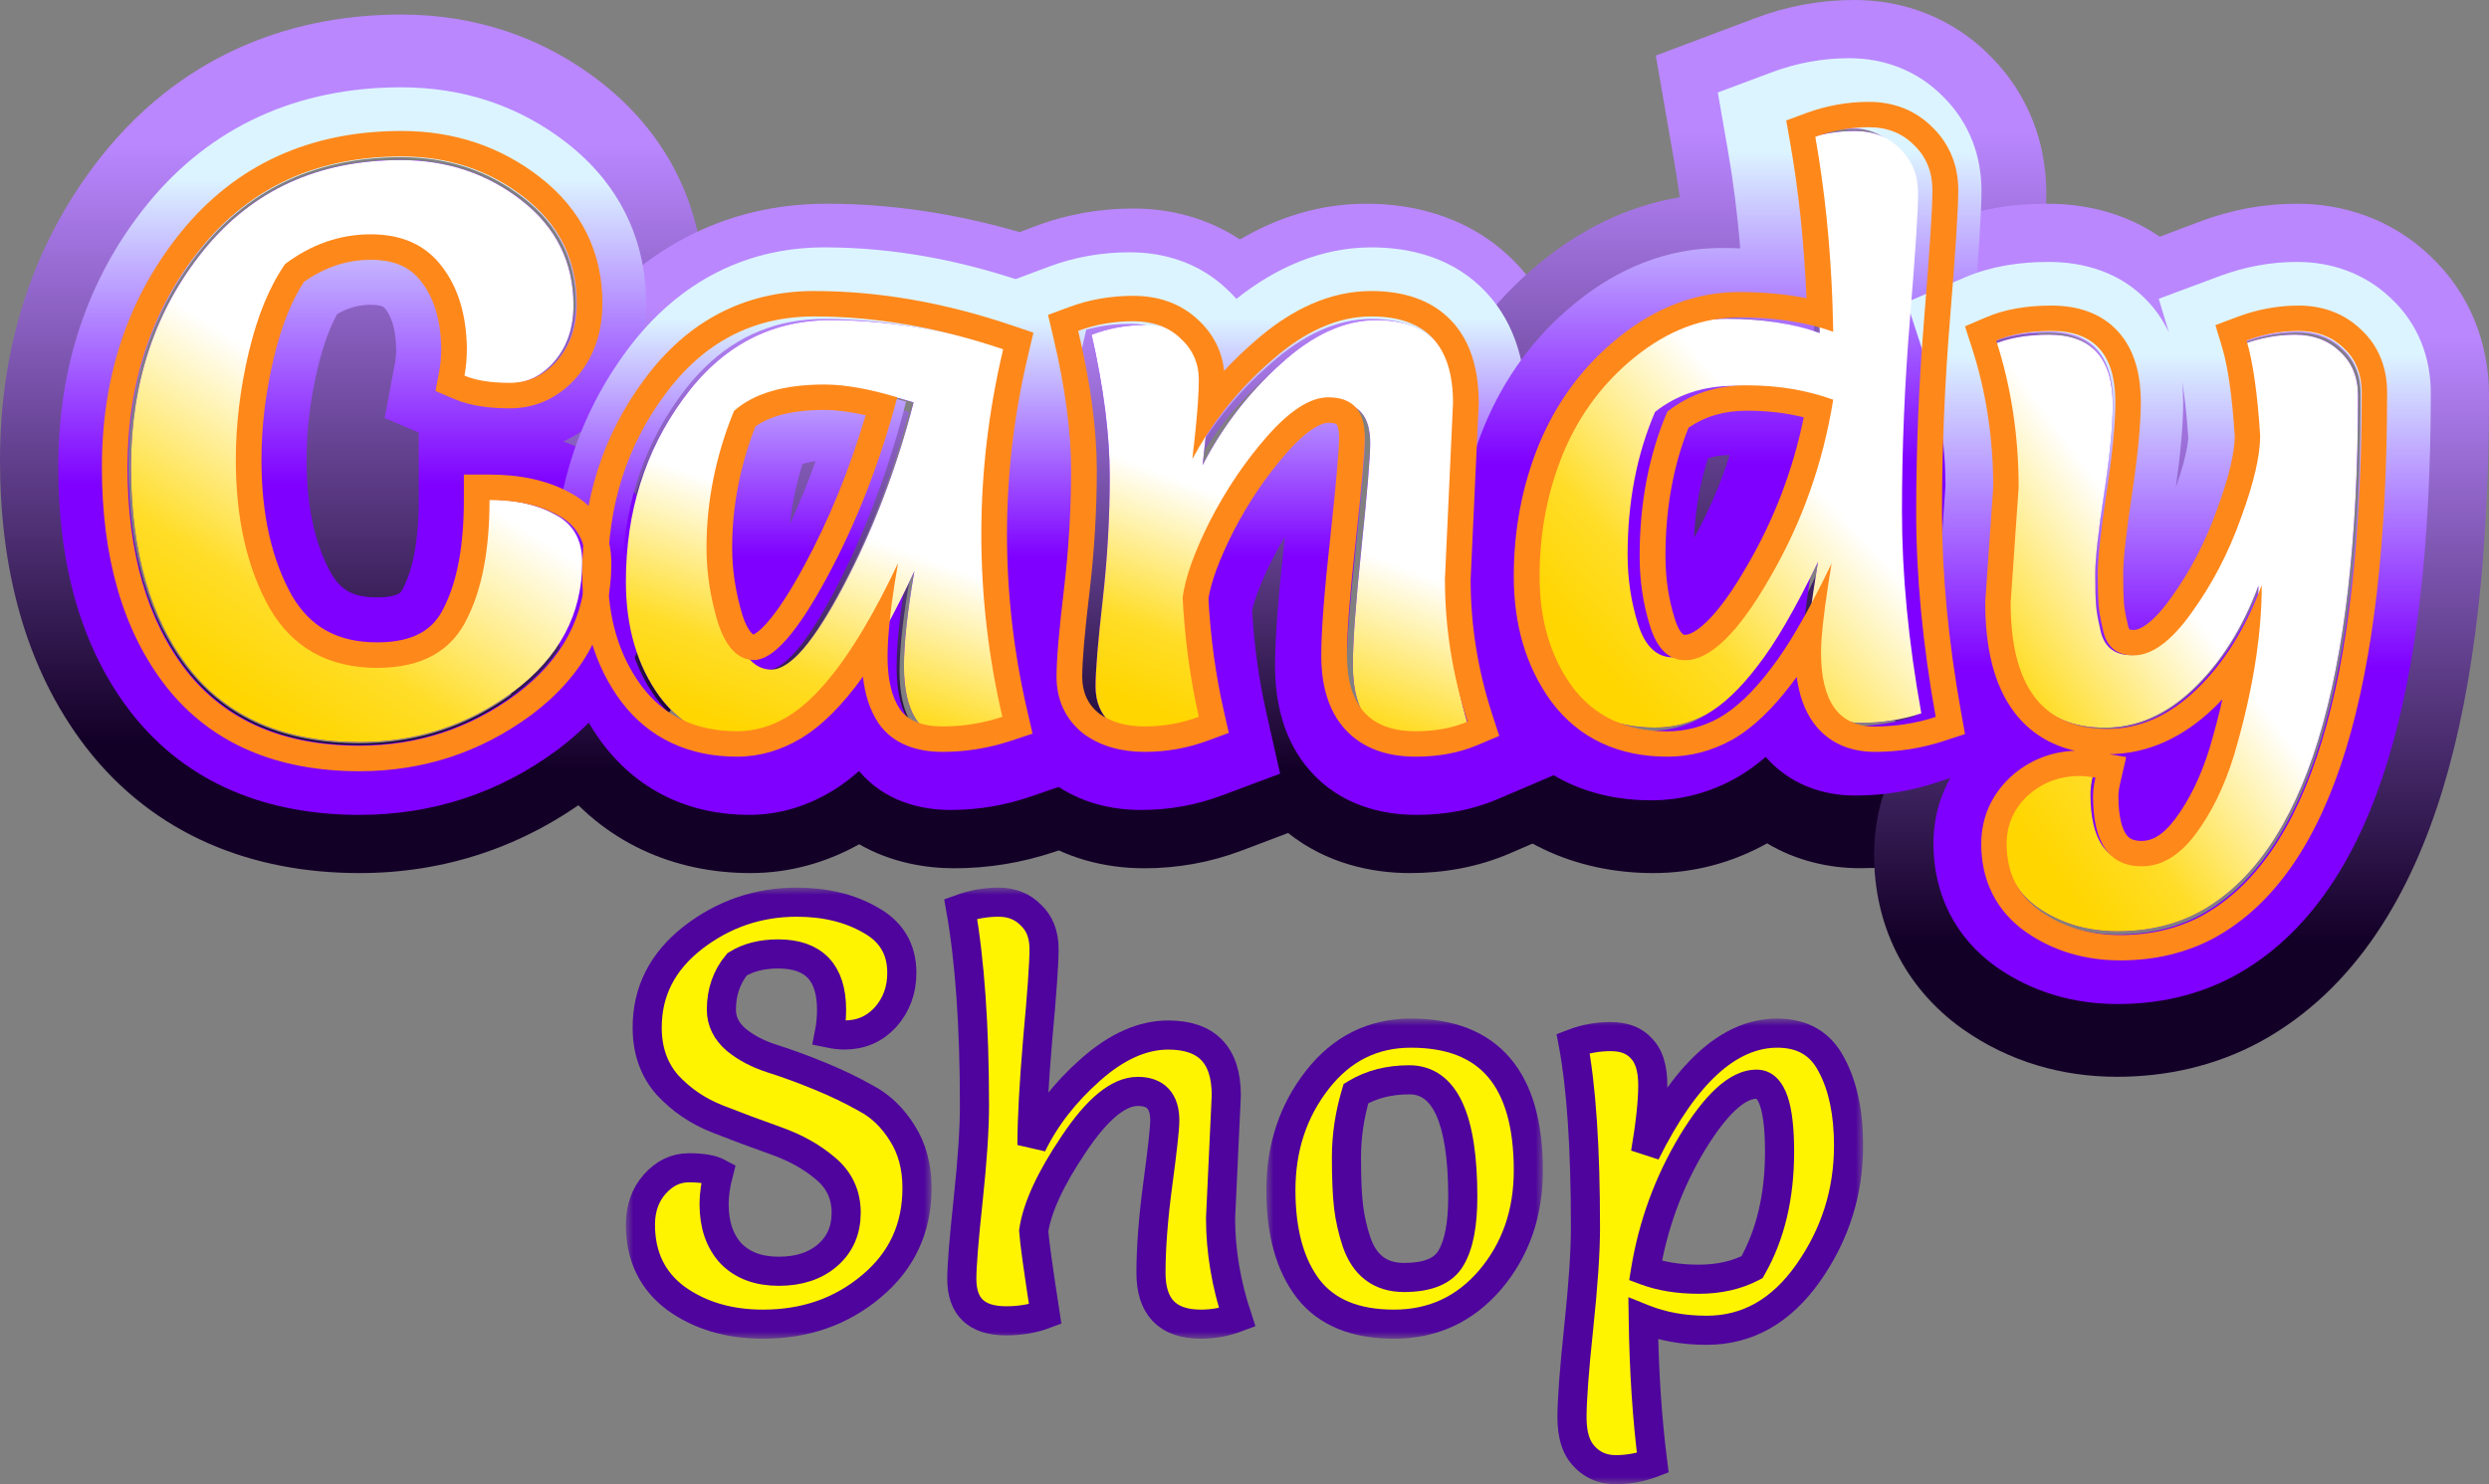 <svg width="171" height="102" viewBox="0 0 171 102" fill="none" xmlns="http://www.w3.org/2000/svg">
<rect x="0" y="0" width="171" height="102" fill="#808080" stroke="none"/>
<path d="M27.534 11C30.706 11 33.476 11.926 35.845 13.779C38.214 15.632 39.399 18.03 39.399 20.973C39.399 22.535 38.961 23.825 38.086 24.842C37.212 25.859 36.136 26.368 34.861 26.368C33.585 26.368 32.564 26.204 31.799 25.877C31.908 25.296 31.963 24.678 31.963 24.024C31.927 21.736 31.362 19.883 30.268 18.466C29.175 17.013 27.571 16.286 25.457 16.286C23.379 16.286 21.447 16.958 19.661 18.302C18.604 19.828 17.784 21.826 17.201 24.297C16.618 26.767 16.326 29.202 16.326 31.599C16.326 35.596 17.092 38.956 18.623 41.681C20.19 44.37 22.614 45.714 25.894 45.714C28.919 45.714 30.961 44.569 32.018 42.281C33.002 40.282 33.494 37.63 33.494 34.324C35.353 34.324 36.902 34.669 38.141 35.36C39.38 36.014 40 37.104 40 38.629C40 42.19 38.433 45.151 35.298 47.512C32.163 49.837 28.628 51 24.691 51C19.552 51 15.652 49.311 12.991 45.932C10.33 42.517 9 37.903 9 32.09C9 26.277 10.659 21.318 13.975 17.212C17.329 13.071 21.848 11 27.534 11Z" fill="#7908F4"/>
<path fill-rule="evenodd" clip-rule="evenodd" d="M31.142 19.034L31.178 18.987C31.352 19.362 31.5 19.758 31.622 20.175C31.897 21.115 32.044 22.162 32.062 23.318C32.062 23.913 32.019 24.479 31.932 25.016C31.921 25.086 31.909 25.156 31.896 25.226C32.371 25.432 32.944 25.575 33.613 25.655C33.895 25.688 34.195 25.711 34.511 25.722C34.669 25.728 34.832 25.73 34.998 25.73C35.7 25.73 36.342 25.576 36.924 25.268C37.414 25.008 37.862 24.638 38.267 24.159C38.49 23.896 38.684 23.616 38.851 23.318C38.871 23.281 38.891 23.244 38.911 23.207C39.368 22.341 39.597 21.331 39.597 20.175C39.597 17.29 38.508 14.914 36.332 13.046C36.308 13.026 36.284 13.005 36.26 12.985C36.174 12.912 36.086 12.84 35.996 12.768C33.595 10.861 30.788 9.907 27.575 9.907C26.855 9.907 26.153 9.94 25.47 10.007C22.073 10.338 19.132 11.493 16.648 13.471C16.236 13.799 15.836 14.15 15.448 14.524C14.884 15.069 14.346 15.662 13.835 16.304C12.439 18.06 11.332 19.968 10.516 22.028C9.423 24.786 8.851 27.816 8.798 31.117C8.795 31.285 8.794 31.453 8.794 31.622C8.794 37.16 9.948 41.641 12.256 45.065C12.277 45.097 12.299 45.129 12.321 45.161C12.487 45.404 12.66 45.642 12.838 45.875C15.534 49.354 19.486 51.093 24.694 51.093C25.104 51.093 25.511 51.081 25.913 51.055C29.416 50.834 32.592 49.65 35.442 47.502C36.441 46.737 37.283 45.911 37.968 45.024C38.002 44.98 38.036 44.935 38.07 44.89C39.494 42.989 40.206 40.811 40.206 38.356C40.206 36.785 39.578 35.662 38.322 34.989C37.959 34.783 37.569 34.607 37.153 34.461C36.499 34.231 35.782 34.075 34.998 33.993C34.557 33.946 34.096 33.923 33.613 33.923C33.613 34.15 33.611 34.373 33.607 34.594C33.579 35.963 33.467 37.217 33.269 38.356C33.08 39.45 32.812 40.437 32.465 41.319C32.357 41.595 32.241 41.86 32.118 42.115C32.037 42.292 31.951 42.463 31.859 42.627C31.851 42.641 31.843 42.655 31.835 42.669C30.702 44.657 28.728 45.65 25.913 45.65C25.492 45.65 25.086 45.628 24.694 45.584C21.982 45.278 19.932 43.916 18.544 41.498C18.53 41.472 18.516 41.446 18.502 41.42C18.495 41.409 18.489 41.398 18.483 41.387C17.036 38.717 16.282 35.462 16.221 31.622C16.219 31.455 16.218 31.287 16.218 31.117C16.218 28.648 16.513 26.142 17.104 23.598C17.421 22.233 17.807 21.008 18.263 19.923C18.264 19.921 18.265 19.919 18.265 19.917C18.658 18.983 19.102 18.152 19.597 17.426C21.407 16.042 23.364 15.35 25.47 15.35C26.238 15.35 26.939 15.446 27.575 15.638C28.711 15.982 29.634 16.634 30.345 17.594C30.666 18.017 30.942 18.477 31.173 18.975C31.175 18.979 31.177 18.983 31.178 18.987L31.142 19.034ZM45.432 29.346C46.17 30.092 46.833 30.956 47.386 31.945C48.596 34.108 49 36.365 49 38.356C49 45.12 45.866 50.687 40.744 54.608L40.718 54.627L40.692 54.647C35.986 58.194 30.559 60 24.694 60C17.367 60 10.613 57.428 5.921 51.374L5.907 51.356L5.893 51.338C1.644 45.797 0 38.909 0 31.622C0 23.827 2.236 16.692 6.986 10.717L6.989 10.713L6.992 10.71C12.18 4.199 19.353 1 27.575 1C32.644 1 37.389 2.554 41.424 5.761C45.9 9.318 48.391 14.347 48.391 20.175C48.391 23.307 47.547 26.553 45.432 29.346Z" fill="url(#paint0_linear)"/>
<path fill-rule="evenodd" clip-rule="evenodd" d="M68.509 37.228C68.509 32.898 69.006 28.587 70 24.295C65.583 22.765 61.276 22 57.08 22C52.92 22 49.534 23.81 46.92 27.43C44.307 31.014 43 35.194 43 39.971C43 43.106 43.773 45.737 45.319 47.865C46.865 49.955 49.037 51 51.834 51C53.012 51 54.153 50.664 55.258 49.992C57.687 48.499 60.209 44.916 62.822 39.243C62.344 42.005 62.104 44.188 62.104 45.793C62.104 47.361 62.38 48.574 62.932 49.432C63.485 50.254 64.46 50.664 65.859 50.664C67.258 50.664 68.62 50.44 69.945 49.992C68.988 45.775 68.509 41.52 68.509 37.228ZM57.798 26.759C59.16 26.759 60.816 27.057 62.767 27.654C61.589 32.208 59.988 36.407 57.963 40.251C55.939 44.095 54.282 46.017 52.994 46.017C51.89 46.017 51.061 45.14 50.509 43.386C49.994 41.632 49.736 39.896 49.736 38.18C49.736 34.932 50.362 31.741 51.614 28.606C52.975 27.375 55.037 26.759 57.798 26.759Z" fill="#7908F4"/>
<path fill-rule="evenodd" clip-rule="evenodd" d="M80 19.287L78.19 26.995C77.349 30.573 76.934 34.143 76.934 37.716C76.934 41.272 77.335 44.799 78.143 48.31L79.925 56.049L72.388 58.56C70.173 59.298 67.881 59.67 65.547 59.67C63.687 59.67 61.267 59.309 59.028 58.019C56.804 59.262 54.28 60 51.556 60C46.287 60 41.413 57.887 38.062 53.421L38.04 53.391L38.018 53.361C35.173 49.502 34 45.005 34 40.414C34 33.995 35.818 28.036 39.612 22.901C43.742 17.27 49.657 14 56.789 14C62.038 14 67.29 14.946 72.505 16.727L80 19.287ZM67.218 50.823C68.032 50.717 68.834 50.532 69.623 50.269C69.336 49.022 69.092 47.772 68.891 46.519C68.871 46.392 68.851 46.266 68.832 46.14C68.81 45.998 68.789 45.857 68.769 45.715C68.761 45.66 68.753 45.605 68.745 45.55C68.64 44.815 68.551 44.078 68.476 43.341C68.445 43.041 68.417 42.741 68.391 42.441C68.342 41.864 68.302 41.286 68.271 40.708C68.264 40.573 68.257 40.438 68.251 40.303C68.227 39.79 68.21 39.276 68.201 38.762C68.194 38.413 68.191 38.065 68.191 37.716C68.191 35.12 68.375 32.53 68.744 29.948C68.98 28.295 69.291 26.644 69.678 24.997C67.74 24.335 65.823 23.819 63.928 23.448C63.031 23.273 62.139 23.13 61.251 23.02C61.222 23.016 61.193 23.012 61.164 23.009C59.935 22.859 58.715 22.772 57.505 22.747C57.266 22.742 57.027 22.74 56.789 22.74C53.54 22.74 50.764 23.831 48.46 26.014C47.981 26.468 47.523 26.969 47.085 27.517C46.939 27.699 46.795 27.887 46.654 28.08C44.378 31.157 43.095 34.68 42.806 38.652C42.764 39.23 42.743 39.817 42.743 40.414C42.743 42.386 43.058 44.155 43.689 45.721C43.706 45.762 43.722 45.803 43.74 45.844C44.087 46.68 44.526 47.458 45.056 48.177C46.599 50.233 48.765 51.26 51.556 51.26C51.946 51.26 52.331 51.224 52.713 51.151C53.037 51.09 53.358 51.002 53.677 50.888C54.114 50.731 54.545 50.525 54.971 50.269C56.27 49.483 57.594 48.106 58.945 46.14C59.24 45.71 59.537 45.252 59.835 44.767C60.258 44.076 60.683 43.329 61.111 42.526C61.577 41.65 62.045 40.708 62.517 39.698C62.303 40.916 62.137 42.021 62.019 43.01C61.874 44.226 61.801 45.27 61.801 46.14C61.801 47.539 62.028 48.651 62.482 49.476C62.528 49.56 62.577 49.641 62.628 49.719C63.178 50.526 64.151 50.93 65.547 50.93C65.791 50.93 66.033 50.923 66.275 50.91C66.591 50.892 66.905 50.863 67.218 50.823ZM59.252 37.467C59.319 37.317 59.385 37.167 59.452 37.016C59.515 36.871 59.578 36.726 59.64 36.581C60.179 35.321 60.677 34.027 61.134 32.699C61.228 32.425 61.321 32.15 61.411 31.873C61.793 30.708 62.143 29.517 62.462 28.301C61.77 28.092 61.115 27.92 60.498 27.786C60.41 27.766 60.323 27.748 60.236 27.73C59.222 27.523 58.312 27.42 57.505 27.42C57.261 27.42 57.022 27.424 56.789 27.434C55.516 27.486 54.407 27.68 53.46 28.015C52.625 28.312 51.916 28.719 51.336 29.237C51.095 29.832 50.877 30.429 50.683 31.028C50.68 31.036 50.677 31.045 50.675 31.053C49.997 33.148 49.604 35.267 49.495 37.412C49.478 37.739 49.468 38.067 49.464 38.395C49.464 38.481 49.463 38.566 49.463 38.652C49.463 39.237 49.494 39.824 49.556 40.414C49.672 41.526 49.898 42.645 50.234 43.772C50.28 43.917 50.328 44.055 50.378 44.187C50.385 44.206 50.392 44.224 50.399 44.242C50.711 45.049 51.097 45.626 51.556 45.971C51.87 46.207 52.217 46.336 52.599 46.357C52.607 46.358 52.615 46.358 52.624 46.358C52.653 46.359 52.683 46.36 52.713 46.36C52.825 46.36 52.941 46.346 53.059 46.317C53.207 46.28 53.359 46.221 53.515 46.14C54.526 45.614 55.72 44.143 57.097 41.729C57.13 41.67 57.164 41.611 57.198 41.551C57.353 41.275 57.51 40.988 57.67 40.689C57.771 40.5 57.872 40.309 57.971 40.118C58.067 39.932 58.163 39.745 58.257 39.557C58.35 39.372 58.443 39.185 58.534 38.998C58.687 38.684 58.838 38.368 58.986 38.049C59.075 37.856 59.164 37.662 59.252 37.467Z" fill="url(#paint1_linear)"/>
<path d="M100.027 28.046L99.486 40.363C99.486 43.759 99.991 47.081 101 50.328C99.991 50.776 98.838 51 97.54 51C94.478 51 92.946 49.227 92.946 45.681C92.946 44.077 93.144 41.389 93.54 37.62C93.937 33.813 94.135 31.424 94.135 30.454C94.135 28.587 93.325 27.654 91.703 27.654C90.513 27.654 89.163 28.55 87.649 30.342C86.171 32.096 84.892 34.074 83.811 36.276C82.766 38.441 82.153 40.232 81.973 41.651C82.117 44.562 82.478 47.342 83.054 49.992C81.901 50.44 80.694 50.664 79.432 50.664C78.207 50.664 77.198 50.365 76.405 49.768C75.649 49.134 75.27 48.276 75.27 47.193C75.27 46.073 75.432 44.095 75.757 41.259C76.081 38.385 76.243 35.548 76.243 32.749C76.243 29.913 75.829 26.665 75 23.008C76.153 22.56 77.378 22.336 78.676 22.336C79.973 22.336 81.018 22.728 81.811 23.512C82.64 24.295 83.054 25.266 83.054 26.423C83.054 27.58 82.91 29.427 82.622 31.965C83.991 29.315 85.775 27.001 87.973 25.023C90.171 23.008 92.369 22 94.568 22C98.207 22 100.027 24.015 100.027 28.046Z" fill="#7908F4"/>
<path fill-rule="evenodd" clip-rule="evenodd" d="M108.023 28.885L107.478 40.982C107.497 43.345 107.864 45.649 108.588 47.922L111 55.498L103.763 58.633C101.492 59.616 99.139 60 96.87 60C94.258 60 91.144 59.355 88.494 57.245L85.308 58.453C83.151 59.27 80.904 59.67 78.622 59.67C76.022 59.67 73.097 59.036 70.486 57.117L70.305 56.984L70.131 56.842C67.176 54.424 65.781 50.996 65.781 47.516C65.781 45.838 66.007 43.423 66.33 40.659C66.619 38.16 66.761 35.712 66.761 33.311C66.761 31.37 66.466 28.868 65.737 25.728L64 18.246L71.119 15.548C73.303 14.72 75.571 14.33 77.859 14.33C80.294 14.33 82.88 14.932 85.185 16.456C87.722 14.968 90.631 14 93.874 14C97.195 14 101.234 14.925 104.316 18.257C107.297 21.478 108.023 25.497 108.023 28.686V28.885ZM76.68 23.132C75.803 23.225 74.962 23.425 74.155 23.731C74.425 24.892 74.651 26.012 74.834 27.089C74.843 27.143 74.852 27.196 74.86 27.249C74.954 27.811 75.035 28.36 75.105 28.899C75.167 29.382 75.219 29.856 75.263 30.321C75.271 30.406 75.278 30.49 75.285 30.573C75.291 30.641 75.297 30.708 75.302 30.775C75.329 31.112 75.351 31.444 75.368 31.771C75.375 31.914 75.381 32.056 75.387 32.198C75.393 32.357 75.397 32.515 75.401 32.672C75.402 32.734 75.403 32.797 75.404 32.858C75.405 32.88 75.405 32.902 75.405 32.924C75.407 33.054 75.408 33.183 75.408 33.311C75.408 35.921 75.261 38.563 74.967 41.239C74.951 41.386 74.935 41.533 74.918 41.68C74.889 41.925 74.862 42.163 74.835 42.394C74.564 44.804 74.427 46.512 74.427 47.516C74.427 48.581 74.809 49.425 75.571 50.049C76.37 50.636 77.387 50.93 78.622 50.93C78.933 50.93 79.24 50.917 79.544 50.891C80.484 50.809 81.394 50.602 82.272 50.269C82.07 49.367 81.895 48.449 81.746 47.516C81.537 46.203 81.379 44.859 81.273 43.485C81.246 43.136 81.222 42.785 81.202 42.432C81.202 42.429 81.202 42.426 81.201 42.422C81.195 42.304 81.188 42.185 81.182 42.066C81.364 40.671 81.981 38.909 83.034 36.78C83.352 36.149 83.686 35.537 84.037 34.943C84.037 34.943 84.037 34.943 84.038 34.943C84.206 34.658 84.378 34.378 84.554 34.102C84.569 34.079 84.583 34.057 84.598 34.034C84.811 33.702 85.03 33.376 85.255 33.056C85.279 33.023 85.303 32.989 85.327 32.955C85.796 32.294 86.289 31.661 86.807 31.054C86.839 31.017 86.87 30.98 86.902 30.944C87.911 29.778 88.848 28.998 89.713 28.604C89.725 28.599 89.736 28.593 89.748 28.589C90.088 28.437 90.418 28.345 90.737 28.313C90.789 28.308 90.839 28.305 90.889 28.303C90.922 28.301 90.955 28.301 90.987 28.301C91.116 28.301 91.24 28.306 91.358 28.318C91.803 28.36 92.176 28.483 92.478 28.686C93.119 29.116 93.439 29.905 93.439 31.054C93.439 31.144 93.437 31.247 93.433 31.362C93.429 31.514 93.421 31.687 93.41 31.882C93.356 32.843 93.227 34.329 93.023 36.341C93.023 36.346 93.022 36.351 93.022 36.356C93.01 36.465 92.999 36.575 92.988 36.687C92.968 36.882 92.947 37.081 92.926 37.284C92.898 37.549 92.87 37.821 92.839 38.101C92.747 38.962 92.665 39.766 92.594 40.513C92.584 40.609 92.575 40.705 92.567 40.799C92.349 43.122 92.24 44.865 92.24 46.03C92.24 49.517 93.784 51.26 96.87 51.26C97.641 51.26 98.362 51.184 99.032 51.031C99.499 50.924 99.94 50.78 100.357 50.6C99.877 49.093 99.51 47.569 99.257 46.03C99.108 45.127 98.999 44.218 98.928 43.304C98.864 42.474 98.831 41.639 98.831 40.799L99.376 28.686C99.376 24.722 97.543 22.74 93.874 22.74C92.912 22.74 91.95 22.927 90.987 23.301C90.8 23.373 90.613 23.453 90.426 23.54C89.361 24.035 88.295 24.759 87.229 25.713C86.726 26.155 86.244 26.613 85.784 27.089C85.285 27.606 84.811 28.142 84.363 28.698C84.362 28.7 84.361 28.701 84.36 28.702C84.189 28.915 84.021 29.131 83.857 29.349C83.105 30.351 82.432 31.415 81.836 32.54C82.126 30.044 82.272 28.227 82.272 27.089C82.272 27.011 82.27 26.933 82.266 26.856C82.265 26.851 82.265 26.847 82.265 26.843C82.212 25.873 81.84 25.043 81.15 24.353C81.108 24.31 81.064 24.268 81.019 24.226C80.22 23.455 79.167 23.07 77.859 23.07C77.822 23.07 77.784 23.07 77.747 23.07C77.385 23.074 77.03 23.094 76.68 23.132Z" fill="url(#paint2_linear)"/>
<path fill-rule="evenodd" clip-rule="evenodd" d="M127.454 9C126.197 9 124.978 9.217 123.794 9.651C124.534 13.809 124.94 18.22 125.014 22.884C123.203 22.233 121.059 21.907 118.583 21.907C116.107 21.907 113.76 22.793 111.542 24.565C109.362 26.3 107.717 28.488 106.608 31.127C105.536 33.73 105 36.514 105 39.479C105 42.444 105.74 44.938 107.217 46.963C108.733 48.988 110.896 50 113.705 50C114.961 50 116.143 49.693 117.253 49.078C118.398 48.427 119.563 47.325 120.745 45.77C121.965 44.215 123.351 41.829 124.903 38.611C124.423 41.504 124.183 43.51 124.183 44.631C124.183 47.993 125.403 49.675 127.842 49.675C129.283 49.675 130.669 49.458 132 49.024C131.113 44.107 130.669 39.479 130.669 35.14C130.669 30.765 130.854 26.336 131.224 21.853C131.593 17.334 131.778 14.477 131.778 13.284C131.778 12.055 131.371 11.043 130.558 10.247C129.745 9.416 128.71 9 127.454 9ZM119.138 26.517C121.244 26.517 123.203 26.843 125.014 27.493C124.312 31.832 122.87 35.863 120.689 39.587C118.546 43.311 116.624 45.173 114.924 45.173C113.816 45.173 113.021 44.414 112.54 42.896C112.06 41.377 111.82 39.786 111.82 38.123C111.82 34.508 112.448 31.235 113.705 28.307C115.22 27.114 117.031 26.517 119.138 26.517Z" fill="#7908F4"/>
<path fill-rule="evenodd" clip-rule="evenodd" d="M113.758 3.818L120.619 1.236C122.795 0.417 125.071 0 127.4 0C130.862 0 134.242 1.267 136.84 3.954C139.428 6.59 140.586 9.938 140.586 13.288C140.586 14.949 140.363 18.288 140.001 22.826L140 22.832C139.647 27.222 139.472 31.549 139.472 35.813C139.472 39.697 139.859 43.947 140.674 48.58L142 56.118L134.763 58.539C132.5 59.296 130.161 59.665 127.79 59.665C125.646 59.665 123.403 59.149 121.403 57.957C119.007 59.296 116.357 60 113.586 60C108.256 60 103.298 57.849 99.936 53.239L99.905 53.197L99.875 53.155C97.126 49.292 96 44.826 96 40.285C96 36.158 96.733 32.157 98.256 28.362L98.267 28.333L98.279 28.304C99.93 24.271 102.452 20.794 105.828 18.037C108.599 15.768 111.817 14.154 115.398 13.557C115.283 12.712 115.155 11.88 115.013 11.063L113.758 3.818ZM128.678 50.764C129.81 50.691 130.906 50.477 131.967 50.122C131.733 48.786 131.528 47.47 131.356 46.176C131.33 45.981 131.304 45.788 131.28 45.594C131.172 44.746 131.078 43.907 130.996 43.077C130.971 42.807 130.946 42.539 130.921 42.271C130.865 41.628 130.817 40.991 130.778 40.359C130.769 40.218 130.76 40.077 130.752 39.937C130.749 39.886 130.746 39.834 130.743 39.783C130.668 38.434 130.63 37.111 130.63 35.813C130.63 35.452 130.632 35.09 130.634 34.728C130.647 32.782 130.694 30.825 130.776 28.858C130.855 26.943 130.968 25.019 131.113 23.085C131.137 22.763 131.162 22.441 131.188 22.119C131.223 21.669 131.257 21.235 131.289 20.817C131.593 16.909 131.744 14.399 131.744 13.288C131.744 12.021 131.336 10.977 130.519 10.158C129.736 9.336 128.747 8.908 127.555 8.874C127.503 8.873 127.452 8.872 127.4 8.872C126.137 8.872 124.912 9.096 123.723 9.543C123.936 10.77 124.122 12.018 124.279 13.288C124.302 13.471 124.324 13.654 124.346 13.838C124.425 14.512 124.497 15.191 124.56 15.877C124.567 15.956 124.575 16.035 124.583 16.115C124.601 16.325 124.619 16.535 124.637 16.747C124.69 17.38 124.736 18.018 124.776 18.662C124.836 19.634 124.882 20.617 124.912 21.611C124.912 21.613 124.912 21.614 124.912 21.615C124.928 22.134 124.941 22.656 124.949 23.181C124.131 22.879 123.244 22.645 122.291 22.48C121.285 22.304 120.202 22.205 119.045 22.181C118.861 22.177 118.675 22.175 118.488 22.175C117.675 22.175 116.876 22.272 116.092 22.467C114.473 22.869 112.914 23.684 111.414 24.914C111.228 25.066 111.045 25.221 110.867 25.38C110.309 25.876 109.789 26.406 109.307 26.968C108.13 28.341 107.18 29.911 106.457 31.677C105.546 33.947 105.02 36.35 104.879 38.887C104.854 39.349 104.841 39.814 104.841 40.285C104.841 42.36 105.184 44.211 105.869 45.84C106.192 46.609 106.593 47.328 107.069 47.998C108.592 50.085 110.764 51.128 113.586 51.128C114.002 51.128 114.411 51.093 114.812 51.025C115.2 50.958 115.582 50.858 115.955 50.726C116.363 50.582 116.761 50.399 117.151 50.178C118.302 49.507 119.472 48.37 120.66 46.768C120.928 46.418 121.204 46.027 121.487 45.594C121.733 45.221 121.984 44.817 122.241 44.383C122.651 43.69 123.077 42.919 123.517 42.071C123.52 42.063 123.525 42.056 123.529 42.048C123.951 41.234 124.387 40.348 124.837 39.39C124.644 40.581 124.491 41.627 124.374 42.527C124.373 42.538 124.372 42.549 124.37 42.561C124.199 43.896 124.114 44.907 124.114 45.594C124.114 47.375 124.437 48.698 125.084 49.564C125.697 50.383 126.598 50.793 127.79 50.793C127.932 50.793 128.074 50.79 128.217 50.786C128.371 50.781 128.526 50.774 128.678 50.764ZM121.822 38.072C121.837 38.042 121.85 38.012 121.864 37.982C121.977 37.746 122.086 37.509 122.193 37.271C122.409 36.789 122.614 36.303 122.809 35.813C123.265 34.661 123.662 33.485 124 32.283C124.399 30.867 124.715 29.417 124.949 27.932C124.44 27.744 123.919 27.583 123.387 27.448C122.934 27.333 122.473 27.237 122.002 27.16C121.051 27.004 120.065 26.926 119.045 26.926C118.916 26.926 118.787 26.928 118.66 26.933C118.602 26.935 118.545 26.937 118.488 26.94C117.63 26.986 116.824 27.137 116.07 27.395C115.403 27.622 114.777 27.932 114.19 28.325C114.188 28.327 114.186 28.328 114.183 28.33C113.979 28.467 113.78 28.613 113.586 28.77C112.906 30.396 112.409 32.125 112.095 33.956C112.093 33.97 112.091 33.985 112.088 33.999C111.874 35.263 111.746 36.576 111.706 37.938C111.704 38.001 111.702 38.063 111.701 38.126C111.695 38.378 111.692 38.632 111.692 38.887C111.692 39.358 111.71 39.824 111.747 40.285C111.843 41.497 112.067 42.671 112.416 43.806C112.439 43.878 112.462 43.949 112.486 44.019C112.495 44.045 112.504 44.071 112.512 44.096C112.785 44.859 113.143 45.409 113.586 45.748C113.94 46.018 114.348 46.153 114.812 46.153C114.815 46.153 114.819 46.153 114.823 46.153C114.84 46.153 114.859 46.153 114.878 46.152C115.01 46.149 115.143 46.133 115.278 46.107C115.665 46.03 116.063 45.859 116.473 45.594C116.871 45.337 117.278 44.991 117.697 44.555C117.71 44.542 117.722 44.529 117.735 44.516C118.455 43.758 119.206 42.738 119.987 41.455C120.172 41.149 120.36 40.829 120.549 40.494C120.567 40.462 120.586 40.429 120.604 40.396C120.621 40.368 120.637 40.34 120.653 40.311C120.929 39.825 121.193 39.333 121.444 38.837C121.574 38.583 121.699 38.328 121.822 38.072Z" fill="url(#paint3_linear)"/>
<path d="M137.985 41.439L138.532 33.63C138.532 30.123 138.021 26.796 137 23.651C138.021 23.217 139.28 23 140.775 23C143.692 23 145.151 24.609 145.151 27.827C145.151 29.273 144.951 31.316 144.549 33.955C144.148 36.594 143.947 38.42 143.947 39.433C143.947 40.409 143.966 41.132 144.003 41.602C144.039 42.036 144.13 42.56 144.276 43.175C144.495 44.404 145.206 45.019 146.409 45.019C147.65 45.019 148.962 44.06 150.348 42.144C151.77 40.192 152.901 38.041 153.74 35.691C154.615 33.34 155.053 31.478 155.053 30.105C154.87 27.248 154.56 25.097 154.123 23.651C155.289 23.217 156.475 23 157.678 23C158.919 23 159.94 23.38 160.742 24.139C161.581 24.898 162 25.911 162 27.176C162 46.917 158.353 58.758 151.059 62.698C149.418 63.566 147.558 64 145.479 64C143.401 64 141.577 63.458 140.009 62.373C138.477 61.288 137.712 59.77 137.712 57.817C137.712 56.516 138.204 55.413 139.189 54.509C140.173 53.642 141.34 53.208 142.689 53.208C142.982 53.208 143.347 53.244 143.783 53.316C143.675 53.786 143.619 54.202 143.619 54.563C143.619 57.745 144.732 59.336 146.957 59.336C148.306 59.336 149.528 58.613 150.622 57.167C151.716 55.72 152.591 53.949 153.248 51.852C154.524 47.586 155.162 43.717 155.162 40.246C154.068 43.175 152.573 45.543 150.676 47.35C148.817 49.122 146.793 50.008 144.605 50.008C140.192 50.008 137.985 47.152 137.985 41.439Z" fill="#7908F4"/>
<path fill-rule="evenodd" clip-rule="evenodd" d="M129.031 41.568L129.585 33.54C129.559 30.904 129.169 28.491 128.457 26.261L126 18.57L133.371 15.388C135.811 14.334 138.348 14 140.668 14C143.043 14 145.872 14.537 148.38 16.268L151.112 15.236C153.249 14.428 155.496 14 157.81 14C161.014 14 164.29 15.06 166.928 17.561C169.79 20.234 171 23.749 171 27.176C171 37.771 170.051 46.891 167.842 54.178C165.653 61.401 161.854 67.984 155.312 71.577L155.277 71.596L155.242 71.615C152.158 73.272 148.819 74 145.438 74C141.693 74 138.05 72.975 134.852 70.727L134.812 70.699L134.772 70.671C130.781 67.799 128.755 63.477 128.755 58.756C128.755 56.026 129.532 53.494 130.956 51.337C129.447 48.24 129.031 44.855 129.031 41.876V41.568ZM155.598 23.121C155.131 23.228 154.666 23.368 154.204 23.543C154.481 24.472 154.707 25.683 154.883 27.176C154.988 28.064 155.075 29.052 155.144 30.139C155.146 30.157 155.146 30.176 155.147 30.194C155.147 30.267 155.146 30.341 155.144 30.416C155.141 30.515 155.136 30.617 155.129 30.721C155.036 32.074 154.598 33.817 153.816 35.951C153.549 36.711 153.254 37.45 152.929 38.169C152.889 38.257 152.848 38.345 152.808 38.432C152.782 38.488 152.756 38.544 152.73 38.599C152.581 38.914 152.426 39.224 152.266 39.53C152.218 39.623 152.168 39.716 152.12 39.808C152.092 39.858 152.065 39.908 152.038 39.958C151.911 40.19 151.781 40.419 151.648 40.646C151.491 40.913 151.33 41.177 151.164 41.437C151.154 41.454 151.143 41.47 151.133 41.486C150.995 41.702 150.854 41.915 150.71 42.126C150.61 42.273 150.507 42.42 150.403 42.565C150.394 42.578 150.385 42.59 150.376 42.603C149.542 43.775 148.733 44.6 147.951 45.076C147.95 45.077 147.95 45.077 147.949 45.077C147.415 45.402 146.892 45.565 146.382 45.565C146.373 45.565 146.364 45.565 146.355 45.565C146.22 45.564 146.092 45.555 145.97 45.538C145.793 45.515 145.63 45.474 145.479 45.418C145.081 45.269 144.771 45.007 144.551 44.631C144.396 44.365 144.284 44.043 144.219 43.665C144.098 43.15 144.014 42.697 143.968 42.305C143.957 42.215 143.948 42.127 143.941 42.044C143.936 41.991 143.933 41.935 143.929 41.876C143.9 41.394 143.885 40.704 143.885 39.808C143.885 39.359 143.923 38.755 143.998 37.995C144 37.985 144.001 37.975 144.001 37.964C144.027 37.705 144.057 37.428 144.092 37.134C144.14 36.721 144.197 36.272 144.263 35.788C144.328 35.311 144.401 34.799 144.482 34.253C144.486 34.223 144.491 34.193 144.495 34.163C144.512 34.05 144.529 33.938 144.545 33.827C144.919 31.269 145.106 29.275 145.106 27.847C145.106 24.53 143.626 22.872 140.668 22.872C139.711 22.872 138.851 22.961 138.085 23.139C137.637 23.243 137.222 23.378 136.839 23.543C137.286 24.943 137.637 26.377 137.892 27.847C138.059 28.817 138.185 29.803 138.269 30.804C138.335 31.605 138.376 32.415 138.388 33.236C138.392 33.432 138.392 33.63 138.392 33.827L137.838 41.876C137.838 42.093 137.841 42.307 137.847 42.516C137.848 42.529 137.848 42.542 137.848 42.555C137.873 43.348 137.941 44.083 138.054 44.761C138.074 44.879 138.094 44.996 138.118 45.111C138.164 45.348 138.215 45.578 138.273 45.8C138.943 48.383 140.389 49.946 142.609 50.49C143.125 50.616 143.684 50.688 144.283 50.704C144.372 50.706 144.461 50.707 144.551 50.707C144.588 50.707 144.624 50.707 144.661 50.706C145.218 50.699 145.763 50.634 146.299 50.511C146.326 50.504 146.354 50.498 146.382 50.491C146.413 50.484 146.444 50.476 146.474 50.468C147.969 50.088 149.38 49.255 150.709 47.968C150.982 47.703 151.248 47.427 151.506 47.138C151.684 46.937 151.86 46.73 152.031 46.518C152.481 45.96 152.902 45.364 153.297 44.728C153.299 44.724 153.301 44.721 153.304 44.717C154.056 43.503 154.707 42.146 155.259 40.646C155.259 42.289 155.122 44.018 154.849 45.834C154.848 45.841 154.847 45.848 154.846 45.855C154.591 47.54 154.22 49.3 153.731 51.134C153.73 51.135 153.73 51.135 153.73 51.136C153.653 51.425 153.572 51.717 153.49 52.01C153.433 52.208 153.376 52.408 153.317 52.608C153.129 53.215 152.926 53.795 152.703 54.349C152.569 54.685 152.428 55.01 152.281 55.326C152.269 55.352 152.257 55.377 152.245 55.402C152.145 55.615 152.042 55.823 151.935 56.027C151.547 56.773 151.12 57.459 150.654 58.085C150.529 58.254 150.401 58.412 150.273 58.561C149.85 59.053 149.408 59.442 148.948 59.727C148.937 59.735 148.925 59.742 148.914 59.749C148.287 60.13 147.629 60.321 146.937 60.321C146.634 60.321 146.353 60.292 146.091 60.233C145.857 60.181 145.64 60.105 145.438 60.005C145.211 59.893 145.003 59.75 144.816 59.577C144.723 59.491 144.634 59.397 144.551 59.295C144.42 59.134 144.301 58.955 144.195 58.756C144.057 58.494 143.94 58.2 143.846 57.873C143.837 57.841 143.828 57.81 143.819 57.778C143.641 57.115 143.552 56.324 143.552 55.402C143.552 55.278 143.558 55.148 143.571 55.011C143.595 54.742 143.644 54.448 143.716 54.13C143.717 54.126 143.718 54.121 143.718 54.117C143.663 54.107 143.608 54.099 143.555 54.09C143.183 54.033 142.868 54.005 142.609 54.005C141.241 54.005 140.057 54.452 139.059 55.346C139.038 55.365 139.019 55.384 138.999 55.402C138.213 56.157 137.749 57.045 137.608 58.065C137.577 58.289 137.561 58.519 137.561 58.756C137.561 60.768 138.337 62.333 139.891 63.451C141.481 64.569 143.331 65.128 145.438 65.128C145.951 65.128 146.45 65.102 146.937 65.049C148.451 64.884 149.837 64.463 151.097 63.786C152.351 63.098 153.498 62.176 154.539 61.021C156.103 59.285 157.427 57.022 158.511 54.232C158.519 54.21 158.527 54.189 158.536 54.167C158.887 53.259 159.213 52.295 159.512 51.276C160.24 48.805 160.82 46.007 161.252 42.883C161.352 42.155 161.445 41.41 161.53 40.646C161.538 40.567 161.546 40.488 161.555 40.408C161.563 40.338 161.57 40.268 161.578 40.197C161.624 39.766 161.667 39.329 161.707 38.887C161.71 38.847 161.714 38.808 161.717 38.768C161.957 36.11 162.107 33.252 162.165 30.194C162.168 30.045 162.171 29.896 162.173 29.746C162.187 28.904 162.193 28.048 162.193 27.176C162.193 25.872 161.768 24.828 160.917 24.046C160.104 23.263 159.068 22.872 157.81 22.872C157.067 22.872 156.329 22.955 155.598 23.121Z" fill="url(#paint4_linear)"/>
<path d="M27.534 11C30.706 11 33.476 11.926 35.845 13.779C38.214 15.632 39.399 18.03 39.399 20.973C39.399 22.535 38.961 23.825 38.086 24.842C37.212 25.859 36.136 26.368 34.861 26.368C33.585 26.368 32.564 26.204 31.799 25.877C31.908 25.296 31.963 24.678 31.963 24.024C31.927 21.736 31.362 19.883 30.268 18.466C29.175 17.013 27.571 16.286 25.457 16.286C23.379 16.286 21.447 16.958 19.661 18.302C18.604 19.828 17.784 21.826 17.201 24.297C16.618 26.767 16.326 29.202 16.326 31.599C16.326 35.596 17.092 38.956 18.623 41.681C20.19 44.37 22.614 45.714 25.894 45.714C28.919 45.714 30.961 44.569 32.018 42.281C33.002 40.282 33.494 37.63 33.494 34.324C35.353 34.324 36.902 34.669 38.141 35.36C39.38 36.014 40 37.104 40 38.629C40 42.19 38.433 45.151 35.298 47.512C32.163 49.837 28.628 51 24.691 51C19.552 51 15.652 49.311 12.991 45.932C10.33 42.517 9 37.903 9 32.09C9 26.277 10.659 21.318 13.975 17.212C17.329 13.071 21.848 11 27.534 11Z" fill="#7908F4"/>
<path fill-rule="evenodd" clip-rule="evenodd" d="M26.424 28.726L27.137 24.942C27.185 24.684 27.218 24.371 27.22 23.993C27.189 22.45 26.819 21.676 26.507 21.272L26.489 21.249L26.471 21.226C26.387 21.114 26.337 21.087 26.29 21.066C26.219 21.034 25.983 20.946 25.468 20.946C24.705 20.946 23.956 21.124 23.165 21.58C22.679 22.465 22.207 23.685 21.818 25.332C21.308 27.487 21.061 29.575 21.061 31.605C21.061 35.022 21.713 37.546 22.748 39.403C23.413 40.526 24.219 41.054 25.91 41.054C26.846 41.054 27.257 40.876 27.386 40.804C27.46 40.763 27.573 40.695 27.717 40.382L27.743 40.328L27.769 40.274C28.32 39.156 28.768 37.288 28.768 34.357V29.726L26.424 28.726ZM38.693 30.34C39.914 29.788 40.996 28.961 41.903 27.908C43.659 25.869 44.392 23.398 44.392 20.875C44.392 16.393 42.486 12.591 38.951 9.831C35.658 7.259 31.794 6 27.568 6C20.468 6 14.475 8.666 10.101 14.06L10.098 14.064C5.982 19.153 4 25.254 4 32.101C4 38.672 5.508 44.484 9.05 49.025L9.058 49.035L9.066 49.044C12.852 53.845 18.334 56 24.694 56C29.704 56 34.291 54.498 38.3 51.528L38.315 51.517L38.329 51.507C42.567 48.319 45 43.971 45 38.704C45 37.284 44.708 35.769 43.903 34.355C43.095 32.935 41.925 31.891 40.603 31.184C39.986 30.844 39.348 30.565 38.693 30.34ZM33.594 34.357C33.594 37.695 33.097 40.373 32.102 42.391C31.033 44.702 28.969 45.858 25.91 45.858C22.593 45.858 20.142 44.501 18.557 41.786C17.009 39.034 16.235 35.641 16.235 31.605C16.235 29.184 16.53 26.726 17.119 24.231C17.709 21.737 18.538 19.719 19.607 18.178C21.413 16.821 23.367 16.142 25.468 16.142C27.605 16.142 29.227 16.876 30.333 18.343C31.438 19.774 32.01 21.645 32.046 23.956C32.046 24.616 31.991 25.24 31.881 25.827C32.555 26.115 33.425 26.277 34.49 26.314C34.648 26.32 34.81 26.323 34.977 26.323C35.617 26.323 36.207 26.196 36.747 25.943C37.296 25.686 37.793 25.299 38.239 24.782C39.123 23.754 39.565 22.452 39.565 20.875C39.565 17.903 38.367 15.482 35.972 13.611C33.576 11.74 30.775 10.804 27.568 10.804C21.819 10.804 17.248 12.895 13.857 17.078C10.504 21.223 8.827 26.231 8.827 32.101C8.827 37.97 10.172 42.63 12.862 46.078C15.553 49.49 19.497 51.196 24.694 51.196C28.674 51.196 32.249 50.022 35.419 47.674C38.589 45.289 40.173 42.299 40.173 38.704C40.173 37.209 39.584 36.129 38.404 35.463C38.368 35.442 38.331 35.422 38.294 35.402C37.041 34.705 35.474 34.357 33.594 34.357Z" fill="url(#paint5_linear)"/>
<path fill-rule="evenodd" clip-rule="evenodd" d="M68.509 37.228C68.509 32.898 69.006 28.587 70 24.295C65.583 22.765 61.276 22 57.08 22C52.92 22 49.534 23.81 46.92 27.43C44.307 31.014 43 35.194 43 39.971C43 43.106 43.773 45.737 45.319 47.865C46.865 49.955 49.037 51 51.834 51C53.012 51 54.153 50.664 55.258 49.992C57.687 48.499 60.209 44.916 62.822 39.243C62.344 42.005 62.104 44.188 62.104 45.793C62.104 47.361 62.38 48.574 62.932 49.432C63.485 50.254 64.46 50.664 65.859 50.664C67.258 50.664 68.62 50.44 69.945 49.992C68.988 45.775 68.509 41.52 68.509 37.228ZM57.798 26.759C59.16 26.759 60.816 27.057 62.767 27.654C61.589 32.208 59.988 36.407 57.963 40.251C55.939 44.095 54.282 46.017 52.994 46.017C51.89 46.017 51.061 45.14 50.509 43.386C49.994 41.632 49.736 39.896 49.736 38.18C49.736 34.932 50.362 31.741 51.614 28.606C52.975 27.375 55.037 26.759 57.798 26.759Z" fill="#7908F4"/>
<path fill-rule="evenodd" clip-rule="evenodd" d="M75 21.013L74.016 25.348C73.117 29.304 72.671 33.263 72.671 37.232C72.671 41.175 73.102 45.085 73.966 48.968L74.935 53.322L70.836 54.734C69.043 55.352 67.192 55.662 65.302 55.662C63.284 55.662 60.787 55.089 59.018 52.989C58.466 53.476 57.897 53.907 57.31 54.275L57.301 54.28L57.291 54.286C55.535 55.376 53.572 56 51.469 56C47.361 56 43.747 54.338 41.238 50.88L41.226 50.864L41.214 50.847C38.981 47.713 38 43.992 38 39.991C38 34.218 39.569 28.975 42.792 24.465C46.198 19.659 50.918 17 56.642 17C61.36 17 66.127 17.878 70.924 19.573L75 21.013ZM60.907 22.183C63.686 22.529 66.513 23.209 69.387 24.225C68.406 28.542 67.916 32.877 67.916 37.232C67.916 41.549 68.388 45.829 69.332 50.071C68.552 50.339 67.76 50.528 66.954 50.636C66.409 50.71 65.859 50.746 65.302 50.746C65.053 50.746 64.818 50.733 64.597 50.706C63.589 50.584 62.862 50.184 62.416 49.508C62.364 49.426 62.315 49.342 62.269 49.254C61.822 48.411 61.599 47.276 61.599 45.847C61.599 44.876 61.684 43.694 61.855 42.302C61.968 41.38 62.118 40.366 62.307 39.259C61.84 40.292 61.376 41.256 60.916 42.151C60.195 43.552 59.481 44.784 58.775 45.847C58.18 46.742 57.591 47.517 57.007 48.173C56.279 48.992 55.558 49.624 54.845 50.071C54.117 50.522 53.373 50.823 52.612 50.973C52.585 50.978 52.558 50.983 52.531 50.988C52.181 51.052 51.826 51.084 51.469 51.084C48.709 51.084 46.567 50.033 45.042 47.931C43.517 45.791 42.755 43.145 42.755 39.991C42.755 35.224 44.024 31.047 46.561 27.462C46.581 27.434 46.601 27.406 46.621 27.378C46.761 27.18 46.903 26.988 47.048 26.802C47.481 26.241 47.934 25.729 48.407 25.264C50.685 23.032 53.43 21.916 56.642 21.916C56.878 21.916 57.114 21.918 57.35 21.923C58.527 21.948 59.712 22.035 60.907 22.183ZM50.784 29.841C49.861 32.582 49.399 35.364 49.399 38.189C49.399 39.916 49.653 41.662 50.161 43.426C50.621 44.914 51.274 45.775 52.121 46.008C52.243 46.041 52.37 46.062 52.5 46.069C52.508 46.07 52.516 46.07 52.524 46.071C52.553 46.072 52.583 46.073 52.612 46.073C53.828 46.073 55.377 44.302 57.259 40.76C57.343 40.601 57.428 40.439 57.514 40.273C57.808 39.704 58.092 39.128 58.368 38.544C58.519 38.222 58.668 37.899 58.815 37.573C58.831 37.535 58.848 37.498 58.864 37.461C59.603 35.803 60.272 34.085 60.87 32.307C60.893 32.238 60.916 32.17 60.939 32.101C61.424 30.642 61.862 29.143 62.252 27.603C61.568 27.39 60.92 27.214 60.31 27.076C60.257 27.064 60.204 27.053 60.151 27.041C59.197 26.834 58.334 26.722 57.563 26.705C57.492 26.703 57.421 26.702 57.35 26.702C57.109 26.702 56.873 26.707 56.642 26.717C54.272 26.817 52.475 27.431 51.251 28.56C51.084 28.986 50.929 29.413 50.784 29.841ZM55.137 31.879C54.703 33.257 54.415 34.635 54.268 36.016C54.909 34.629 55.497 33.189 56.031 31.695C55.66 31.743 55.366 31.809 55.137 31.879Z" fill="url(#paint6_linear)"/>
<path d="M100.027 28.046L99.486 40.363C99.486 43.759 99.991 47.081 101 50.328C99.991 50.776 98.838 51 97.54 51C94.478 51 92.946 49.227 92.946 45.681C92.946 44.077 93.144 41.389 93.54 37.62C93.937 33.813 94.135 31.424 94.135 30.454C94.135 28.587 93.325 27.654 91.703 27.654C90.513 27.654 89.163 28.55 87.649 30.342C86.171 32.096 84.892 34.074 83.811 36.276C82.766 38.441 82.153 40.232 81.973 41.651C82.117 44.562 82.478 47.342 83.054 49.992C81.901 50.44 80.694 50.664 79.432 50.664C78.207 50.664 77.198 50.365 76.405 49.768C75.649 49.134 75.27 48.276 75.27 47.193C75.27 46.073 75.432 44.095 75.757 41.259C76.081 38.385 76.243 35.548 76.243 32.749C76.243 29.913 75.829 26.665 75 23.008C76.153 22.56 77.378 22.336 78.676 22.336C79.973 22.336 81.018 22.728 81.811 23.512C82.64 24.295 83.054 25.266 83.054 26.423C83.054 27.58 82.91 29.427 82.622 31.965C83.991 29.315 85.775 27.001 87.973 25.023C90.171 23.008 92.369 22 94.568 22C98.207 22 100.027 24.015 100.027 28.046Z" fill="#7908F4"/>
<path fill-rule="evenodd" clip-rule="evenodd" d="M104.847 28.109L104.283 40.493C104.294 43.358 104.74 46.155 105.626 48.902L107 53.163L102.876 54.927C101.108 55.683 99.225 56 97.323 56C94.814 56 92.071 55.276 90.052 53.025C88.127 50.878 87.598 48.149 87.598 45.735C87.598 43.828 87.833 40.891 88.248 37.096C88.255 37.029 88.262 36.962 88.269 36.896C87.962 37.407 87.667 37.938 87.387 38.488C86.563 40.133 86.174 41.262 86.019 41.959C86.172 44.432 86.503 46.774 87.004 48.99L87.948 53.169L83.927 54.673C82.156 55.336 80.308 55.662 78.415 55.662C76.358 55.662 74.217 55.171 72.356 53.821L72.253 53.746L72.154 53.666C70.115 52.019 69.142 49.702 69.142 47.255C69.142 45.804 69.347 43.55 69.684 40.712C70 38.006 70.158 35.345 70.158 32.727C70.158 30.352 69.795 27.474 68.99 24.053L68 19.844L72.057 18.327C73.843 17.658 75.711 17.338 77.625 17.338C79.982 17.338 82.358 18.052 84.261 19.842C84.503 20.066 84.731 20.298 84.944 20.54C87.639 18.398 90.749 17 94.219 17C96.966 17 99.909 17.748 102.093 20.078C104.219 22.347 104.847 25.291 104.847 27.997V28.109ZM81.37 23.937C81.921 24.626 82.197 25.436 82.197 26.364C82.197 26.922 82.162 27.639 82.093 28.515C82.018 29.468 81.902 30.609 81.745 31.939C82.497 30.537 83.369 29.229 84.36 28.014C84.362 28.012 84.363 28.011 84.364 28.01C84.828 27.441 85.319 26.892 85.836 26.364C86.226 25.966 86.632 25.579 87.052 25.204C87.145 25.121 87.239 25.038 87.333 24.957C88.459 23.962 89.585 23.211 90.712 22.704C91.881 22.179 93.049 21.916 94.219 21.916C98.019 21.916 99.919 23.943 99.919 27.997L99.355 40.385C99.355 43.801 99.882 47.142 100.935 50.408C100.503 50.593 100.046 50.74 99.563 50.849C98.869 51.006 98.122 51.084 97.323 51.084C96.827 51.084 96.369 51.041 95.949 50.955C93.667 50.487 92.525 48.747 92.525 45.735C92.525 44.12 92.733 41.418 93.146 37.626C93.56 33.797 93.767 31.395 93.767 30.419C93.767 28.8 93.137 27.879 91.878 27.657C91.677 27.621 91.46 27.603 91.227 27.603C90.817 27.603 90.389 27.701 89.942 27.898C89.931 27.903 89.919 27.908 89.908 27.913C89.011 28.317 88.039 29.114 86.994 30.306C86.951 30.355 86.908 30.405 86.865 30.455C86.34 31.065 85.839 31.701 85.362 32.364C85.103 32.724 84.852 33.091 84.607 33.467C84.548 33.557 84.49 33.648 84.432 33.739C83.917 34.549 83.436 35.394 82.987 36.275C81.896 38.452 81.256 40.254 81.068 41.68C81.218 44.608 81.595 47.405 82.197 50.071C81.287 50.411 80.345 50.623 79.371 50.706C79.056 50.733 78.737 50.746 78.415 50.746C78.015 50.746 77.637 50.717 77.281 50.658C76.499 50.529 75.823 50.258 75.254 49.845C74.464 49.207 74.069 48.344 74.069 47.255C74.069 46.129 74.239 44.139 74.577 41.286C74.916 38.396 75.085 35.543 75.085 32.727C75.085 29.874 74.653 26.608 73.787 22.93C74.623 22.617 75.495 22.413 76.403 22.317C76.803 22.275 77.21 22.254 77.625 22.254C78.007 22.254 78.369 22.285 78.709 22.348C79.575 22.508 80.304 22.87 80.899 23.436C81.073 23.595 81.23 23.762 81.37 23.937Z" fill="url(#paint7_linear)"/>
<path fill-rule="evenodd" clip-rule="evenodd" d="M127.454 9C126.197 9 124.978 9.217 123.794 9.651C124.534 13.809 124.94 18.22 125.014 22.884C123.203 22.233 121.059 21.907 118.583 21.907C116.107 21.907 113.76 22.793 111.542 24.565C109.361 26.3 107.717 28.488 106.608 31.127C105.536 33.73 105 36.514 105 39.479C105 42.444 105.74 44.938 107.217 46.963C108.733 48.988 110.896 50 113.705 50C114.961 50 116.143 49.693 117.253 49.078C118.398 48.427 119.563 47.325 120.745 45.77C121.965 44.215 123.351 41.829 124.903 38.611C124.423 41.504 124.183 43.51 124.183 44.631C124.183 47.993 125.403 49.675 127.842 49.675C129.283 49.675 130.669 49.458 132 49.024C131.113 44.107 130.669 39.479 130.669 35.14C130.669 30.765 130.854 26.336 131.224 21.853C131.593 17.334 131.778 14.477 131.778 13.284C131.778 12.055 131.371 11.043 130.558 10.247C129.745 9.416 128.71 9 127.454 9ZM119.138 26.517C121.244 26.517 123.203 26.843 125.014 27.493C124.312 31.832 122.87 35.863 120.689 39.587C118.546 43.311 116.624 45.173 114.924 45.173C113.816 45.173 113.021 44.414 112.54 42.896C112.06 41.377 111.82 39.786 111.82 38.123C111.82 34.508 112.448 31.235 113.705 28.307C115.22 27.114 117.031 26.517 119.138 26.517Z" fill="#7908F4"/>
<path fill-rule="evenodd" clip-rule="evenodd" d="M118.017 6.355L121.74 4.962C123.448 4.323 125.227 4 127.051 4C129.489 4 131.785 4.872 133.558 6.7C135.325 8.483 136.134 10.749 136.134 13.114C136.134 14.552 135.93 17.652 135.569 22.154V22.157C135.213 26.563 135.035 30.911 135.035 35.2C135.035 39.267 135.443 43.663 136.281 48.398L137 52.463L133.073 53.768C131.252 54.373 129.365 54.671 127.435 54.671C125.193 54.671 122.942 53.885 121.307 52.019C120.691 52.548 120.039 53.022 119.349 53.421L119.327 53.434L119.306 53.446C117.496 54.469 115.51 55 113.424 55C109.279 55 105.625 53.379 103.124 49.973L103.108 49.95L103.091 49.928C100.94 46.924 100 43.381 100 39.584C100 36.01 100.636 32.587 101.94 29.357L101.948 29.341L101.954 29.325C103.344 25.95 105.446 23.081 108.25 20.805C111.163 18.433 114.531 17.043 118.259 17.043C118.696 17.043 119.13 17.052 119.559 17.07C119.367 14.715 119.079 12.446 118.698 10.262L118.017 6.355ZM124.421 17.749C124.527 19.287 124.596 20.855 124.627 22.453C124.629 22.573 124.631 22.694 124.633 22.814C123.229 22.3 121.624 21.986 119.815 21.874C119.487 21.854 119.151 21.84 118.809 21.833C118.627 21.829 118.444 21.828 118.259 21.828C115.805 21.828 113.478 22.723 111.281 24.513C111.097 24.662 110.917 24.814 110.741 24.97C110.19 25.457 109.678 25.976 109.203 26.527C109.043 26.712 108.888 26.9 108.737 27.092C107.788 28.299 107.006 29.65 106.391 31.144C105.328 33.775 104.797 36.588 104.797 39.584C104.797 42.58 105.53 45.101 106.995 47.147C108.497 49.193 110.64 50.216 113.424 50.216C113.818 50.216 114.204 50.184 114.584 50.122C114.6 50.12 114.616 50.117 114.633 50.114C115.435 49.977 116.204 49.7 116.941 49.284C117.691 48.849 118.45 48.215 119.217 47.381C119.61 46.953 120.005 46.473 120.402 45.941C120.666 45.597 120.939 45.214 121.219 44.79C121.846 43.84 122.514 42.688 123.22 41.335C123.225 41.328 123.228 41.321 123.232 41.313C123.649 40.515 124.079 39.646 124.524 38.707C124.333 39.875 124.181 40.9 124.066 41.782C124.065 41.793 124.064 41.805 124.062 41.816C124.002 42.28 123.953 42.705 123.915 43.089C123.844 43.788 123.809 44.355 123.809 44.79C123.809 46.339 124.06 47.535 124.563 48.378C125.06 49.213 125.804 49.701 126.795 49.843C126.998 49.872 127.211 49.887 127.435 49.887C127.576 49.887 127.716 49.885 127.856 49.88C129.134 49.841 130.368 49.624 131.557 49.229C130.677 44.26 130.237 39.584 130.237 35.2C130.237 30.779 130.421 26.303 130.787 21.773C131.154 17.206 131.337 14.319 131.337 13.114C131.337 11.872 130.934 10.849 130.128 10.045C129.585 9.479 128.943 9.104 128.202 8.919C127.887 8.841 127.554 8.796 127.203 8.787C127.153 8.785 127.102 8.784 127.051 8.784C125.806 8.784 124.597 9.004 123.425 9.442C123.889 12.108 124.221 14.877 124.421 17.749ZM124.565 27.886C124.589 27.748 124.611 27.61 124.633 27.472C124.131 27.288 123.618 27.13 123.093 26.997C121.741 26.656 120.312 26.486 118.809 26.486C118.623 26.486 118.441 26.491 118.259 26.5C116.667 26.584 115.254 27.036 114.019 27.858C114.018 27.859 114.015 27.861 114.013 27.862C113.811 27.997 113.616 28.14 113.424 28.294C113.255 28.696 113.097 29.105 112.95 29.52C112.021 32.158 111.556 35.056 111.556 38.214C111.556 39.894 111.793 41.502 112.27 43.036C112.682 44.363 113.326 45.116 114.204 45.296C114.341 45.324 114.484 45.338 114.633 45.338C114.636 45.338 114.64 45.338 114.643 45.338C114.662 45.338 114.679 45.338 114.698 45.337C115.567 45.312 116.494 44.79 117.479 43.771C117.491 43.758 117.504 43.745 117.517 43.732C118.082 43.141 118.667 42.386 119.271 41.467C119.623 40.932 119.982 40.34 120.347 39.693C120.637 39.189 120.913 38.68 121.177 38.164C121.319 37.887 121.456 37.608 121.591 37.327C121.622 37.261 121.653 37.195 121.684 37.129C123.051 34.221 124.012 31.14 124.565 27.886ZM117.342 31.502C116.807 33.144 116.478 34.958 116.382 36.967C117.392 35.154 118.209 33.257 118.833 31.27C118.825 31.27 118.817 31.27 118.809 31.27C118.223 31.27 117.746 31.353 117.342 31.502Z" fill="url(#paint8_linear)"/>
<path d="M137.985 41.439L138.532 33.63C138.532 30.123 138.021 26.796 137 23.651C138.021 23.217 139.28 23 140.775 23C143.692 23 145.151 24.609 145.151 27.827C145.151 29.273 144.951 31.316 144.549 33.955C144.148 36.594 143.947 38.42 143.947 39.432C143.947 40.409 143.966 41.132 144.003 41.602C144.039 42.036 144.13 42.56 144.276 43.175C144.495 44.404 145.206 45.019 146.409 45.019C147.65 45.019 148.962 44.06 150.348 42.144C151.77 40.192 152.901 38.041 153.74 35.691C154.615 33.34 155.053 31.478 155.053 30.105C154.87 27.248 154.56 25.097 154.123 23.651C155.289 23.217 156.475 23 157.678 23C158.919 23 159.94 23.38 160.742 24.139C161.581 24.898 162 25.91 162 27.176C162 46.917 158.353 58.758 151.059 62.698C149.418 63.566 147.558 64 145.479 64C143.401 64 141.577 63.458 140.009 62.373C138.477 61.288 137.712 59.77 137.712 57.817C137.712 56.516 138.204 55.413 139.189 54.509C140.173 53.642 141.34 53.208 142.689 53.208C142.982 53.208 143.346 53.244 143.783 53.316C143.675 53.786 143.619 54.202 143.619 54.563C143.619 57.745 144.732 59.336 146.957 59.336C148.306 59.336 149.527 58.613 150.622 57.167C151.716 55.72 152.591 53.949 153.248 51.852C154.524 47.586 155.162 43.717 155.162 40.246C154.068 43.175 152.573 45.543 150.676 47.35C148.817 49.122 146.793 50.008 144.605 50.008C140.192 50.008 137.985 47.152 137.985 41.439Z" fill="#7908F4"/>
<path fill-rule="evenodd" clip-rule="evenodd" d="M133.107 41.252L133.66 33.366C133.644 30.349 133.199 27.538 132.346 24.908L131 20.761L135.036 19.044C136.837 18.279 138.797 18 140.747 18C143.104 18 145.716 18.674 147.647 20.805C148.227 21.445 148.674 22.139 149.013 22.859L148.31 20.533L152.531 18.962C154.231 18.33 156.001 18 157.814 18C160.131 18 162.389 18.744 164.198 20.438C166.148 22.225 167 24.582 167 27.004C167 37.206 166.066 45.714 164.028 52.337C162.001 58.924 158.679 64.268 153.439 67.101L153.419 67.112L153.4 67.122C150.966 68.41 148.293 69 145.497 69C142.502 69 139.678 68.201 137.214 66.495L137.193 66.48L137.171 66.465C134.289 64.423 132.832 61.402 132.832 57.968C132.832 55.287 133.913 52.911 135.869 51.114L135.905 51.081L135.941 51.049C135.944 51.047 135.946 51.045 135.948 51.043C135.889 50.97 135.83 50.896 135.772 50.821C133.733 48.178 133.107 44.78 133.107 41.417V41.252ZM140.423 48.765C141.056 49.287 141.808 49.653 142.681 49.863C143.194 49.987 143.75 50.057 144.347 50.073C144.434 50.075 144.524 50.076 144.613 50.076C145.301 50.076 145.972 49.99 146.627 49.816C147.119 49.686 147.603 49.507 148.078 49.279C148.482 49.084 148.88 48.855 149.27 48.589C149.772 48.248 150.264 47.849 150.744 47.391C151.705 46.474 152.564 45.415 153.321 44.214C153.323 44.21 153.325 44.207 153.327 44.203C154.076 43.012 154.725 41.682 155.273 40.212C155.273 41.388 155.201 42.609 155.056 43.876C154.818 45.96 154.383 48.166 153.752 50.495C153.752 50.495 153.752 50.496 153.752 50.497C153.674 50.785 153.593 51.075 153.509 51.367C153.454 51.557 153.398 51.748 153.341 51.94C152.695 54.002 151.841 55.754 150.777 57.193C150.748 57.233 150.719 57.272 150.689 57.31C150.153 58.019 149.588 58.556 148.992 58.92C148.98 58.928 148.968 58.935 148.957 58.942C148.334 59.316 147.677 59.502 146.988 59.502C146.679 59.502 146.391 59.472 146.125 59.411C144.484 59.036 143.649 57.508 143.619 54.826C143.619 54.778 143.619 54.729 143.619 54.68C143.619 54.558 143.625 54.43 143.637 54.296C143.662 54.028 143.711 53.736 143.785 53.419C143.343 53.346 142.975 53.31 142.681 53.31C141.683 53.31 140.785 53.544 139.985 54.014C139.692 54.186 139.412 54.39 139.145 54.625C139.126 54.643 139.105 54.661 139.086 54.68C138.985 54.775 138.89 54.873 138.8 54.973C138.035 55.817 137.653 56.815 137.653 57.968C137.653 59.941 138.427 61.475 139.973 62.572C141.557 63.668 143.398 64.216 145.497 64.216C145.607 64.216 145.718 64.214 145.827 64.212C146.222 64.203 146.609 64.178 146.988 64.138C148.496 63.977 149.877 63.564 151.131 62.9C152.341 62.246 153.451 61.376 154.463 60.291C159.606 54.771 162.178 43.675 162.178 27.004C162.178 25.726 161.754 24.703 160.907 23.935C160.389 23.444 159.78 23.11 159.079 22.933C158.687 22.834 158.265 22.784 157.814 22.784C157.073 22.784 156.339 22.866 155.612 23.029C155.147 23.133 154.684 23.271 154.224 23.442C154.666 24.904 154.979 27.077 155.164 29.964C155.164 31.352 154.722 33.233 153.837 35.608C153.436 36.734 152.969 37.814 152.435 38.849C152.388 38.939 152.342 39.028 152.294 39.117C152.098 39.488 151.893 39.853 151.679 40.212C151.285 40.871 150.864 41.51 150.413 42.13C150.4 42.148 150.387 42.165 150.375 42.182C149.557 43.304 148.765 44.095 147.998 44.555C147.998 44.555 147.997 44.556 147.997 44.556C147.465 44.875 146.944 45.035 146.436 45.035C146.257 45.035 146.089 45.021 145.931 44.994C145.02 44.838 144.47 44.23 144.282 43.171C144.135 42.55 144.043 42.02 144.006 41.582C143.969 41.107 143.951 40.376 143.951 39.39C143.951 38.367 144.153 36.522 144.558 33.855C144.963 31.188 145.165 29.123 145.165 27.662C145.165 24.824 144.044 23.225 141.801 22.863C141.473 22.811 141.122 22.784 140.747 22.784C139.794 22.784 138.938 22.872 138.176 23.046C137.73 23.148 137.317 23.28 136.936 23.442C137.967 26.621 138.483 29.982 138.483 33.526L137.93 41.417C137.93 44.944 138.761 47.393 140.423 48.765ZM149.485 33.48C150.117 31.699 150.314 30.618 150.338 30.077C150.227 28.399 150.075 27.113 149.909 26.164C149.965 26.673 149.988 27.175 149.988 27.662C149.988 29.237 149.804 31.203 149.485 33.48Z" fill="url(#paint9_linear)"/>
<path d="M27.534 11C30.706 11 33.476 11.926 35.845 13.779C38.214 15.632 39.399 18.03 39.399 20.973C39.399 22.535 38.961 23.825 38.086 24.842C37.212 25.859 36.136 26.368 34.861 26.368C33.585 26.368 32.564 26.204 31.799 25.877C31.908 25.296 31.963 24.678 31.963 24.024C31.927 21.736 31.361 19.883 30.268 18.466C29.175 17.013 27.571 16.286 25.457 16.286C23.379 16.286 21.447 16.958 19.661 18.302C18.604 19.828 17.784 21.826 17.201 24.297C16.618 26.767 16.326 29.202 16.326 31.599C16.326 35.596 17.092 38.956 18.623 41.681C20.19 44.37 22.614 45.714 25.894 45.714C28.919 45.714 30.961 44.569 32.018 42.281C33.002 40.282 33.494 37.63 33.494 34.324C35.353 34.324 36.902 34.669 38.141 35.36C39.38 36.014 40 37.103 40 38.629C40 42.19 38.433 45.151 35.298 47.512C32.163 49.837 28.628 51 24.691 51C19.552 51 15.652 49.311 12.991 45.932C10.33 42.517 9 37.903 9 32.09C9 26.277 10.658 21.318 13.975 17.212C17.329 13.071 21.848 11 27.534 11Z" fill="url(#paint10_linear)"/>
<path fill-rule="evenodd" clip-rule="evenodd" d="M29.919 26.871L30.179 25.491C30.267 25.023 30.314 24.511 30.315 23.952C30.28 21.912 29.779 20.437 28.96 19.378L28.953 19.37L28.947 19.361C28.226 18.405 27.164 17.855 25.471 17.855C23.86 17.855 22.341 18.34 20.879 19.375C20.038 20.664 19.331 22.391 18.805 24.615C18.242 26.992 17.963 29.322 17.963 31.607C17.963 35.429 18.696 38.514 20.063 40.946C21.32 43.087 23.178 44.145 25.916 44.145C27.235 44.145 28.203 43.896 28.91 43.501C29.596 43.117 30.138 42.54 30.532 41.688L30.541 41.669L30.551 41.649C31.388 39.954 31.869 37.564 31.869 34.366V32.614H33.632C35.722 32.614 37.607 32.999 39.193 33.876C40.076 34.344 40.803 35.005 41.299 35.874C41.793 36.741 42 37.715 42 38.724C42 42.938 40.099 46.431 36.526 49.115L36.521 49.119L36.516 49.123C33.026 51.703 29.067 53 24.694 53C19.052 53 14.53 51.126 11.428 47.199L11.426 47.195L11.423 47.192C8.41 43.336 7 38.245 7 32.103C7 25.862 8.795 20.443 12.441 15.943L12.443 15.941C16.206 11.306 21.315 9 27.581 9C31.173 9 34.373 10.056 37.107 12.187C39.928 14.387 41.389 17.319 41.389 20.848C41.389 22.775 40.839 24.506 39.633 25.905C38.43 27.3 36.86 28.062 35.02 28.062C33.6 28.062 32.298 27.884 31.217 27.424L29.919 26.871ZM38.35 35.414C37.506 34.945 36.521 34.633 35.394 34.479C34.841 34.404 34.253 34.366 33.632 34.366C33.632 37.713 33.132 40.398 32.133 42.421C31.06 44.738 28.987 45.897 25.916 45.897C22.585 45.897 20.124 44.536 18.532 41.814C16.978 39.055 16.201 35.653 16.201 31.607C16.201 29.179 16.497 26.715 17.089 24.214C17.681 21.712 18.514 19.689 19.587 18.145C21.401 16.784 23.362 16.103 25.471 16.103C27.618 16.103 29.246 16.839 30.357 18.31C31.467 19.745 32.041 21.621 32.077 23.938C32.077 24.6 32.022 25.225 31.911 25.814C32.688 26.145 33.724 26.31 35.02 26.31C36.315 26.31 37.407 25.795 38.295 24.765C39.183 23.735 39.627 22.43 39.627 20.848C39.627 17.869 38.424 15.441 36.019 13.565C33.613 11.69 30.801 10.752 27.581 10.752C21.808 10.752 17.219 12.848 13.814 17.041C10.446 21.198 8.762 26.218 8.762 32.103C8.762 37.989 10.113 42.66 12.815 46.117C15.516 49.538 19.476 51.249 24.694 51.249C28.691 51.249 32.281 50.072 35.464 47.717C38.646 45.327 40.238 42.329 40.238 38.724C40.238 37.179 39.609 36.076 38.35 35.414Z" fill="#FF881B"/>
<path fill-rule="evenodd" clip-rule="evenodd" d="M68.509 37.228C68.509 32.898 69.006 28.587 70 24.295C65.583 22.765 61.276 22 57.08 22C52.92 22 49.534 23.81 46.92 27.431C44.307 31.014 43 35.194 43 39.971C43 43.106 43.773 45.737 45.319 47.865C46.865 49.955 49.037 51 51.834 51C53.012 51 54.153 50.664 55.258 49.992C57.687 48.499 60.209 44.916 62.822 39.243C62.343 42.005 62.104 44.189 62.104 45.793C62.104 47.361 62.38 48.574 62.932 49.432C63.485 50.254 64.46 50.664 65.859 50.664C67.258 50.664 68.62 50.44 69.945 49.992C68.988 45.775 68.509 41.52 68.509 37.228ZM57.797 26.759C59.16 26.759 60.816 27.057 62.767 27.654C61.589 32.208 59.988 36.407 57.963 40.251C55.939 44.095 54.282 46.017 52.994 46.017C51.89 46.017 51.061 45.14 50.509 43.386C49.994 41.632 49.736 39.896 49.736 38.179C49.736 34.932 50.362 31.741 51.614 28.606C52.975 27.375 55.037 26.759 57.797 26.759Z" fill="url(#paint11_linear)"/>
<path fill-rule="evenodd" clip-rule="evenodd" d="M71 22.862L70.635 24.403C69.666 28.493 69.182 32.597 69.182 36.715C69.182 40.801 69.648 44.852 70.581 48.871L70.94 50.418L69.421 50.92C67.908 51.419 66.35 51.67 64.754 51.67C63.032 51.67 61.364 51.165 60.354 49.696L60.344 49.681L60.334 49.666C59.739 48.764 59.417 47.682 59.286 46.5C57.902 48.428 56.48 49.871 55.005 50.757L55.002 50.758L54.998 50.761C53.64 51.568 52.182 52 50.648 52C47.335 52 44.605 50.756 42.685 48.219L42.681 48.214L42.676 48.208C40.858 45.763 40 42.795 40 39.412C40 34.372 41.418 29.894 44.286 26.05C47.221 22.077 51.139 20 55.924 20C60.359 20 64.883 20.791 69.489 22.35L71 22.862ZM45.706 27.085C43.077 30.607 41.763 34.716 41.763 39.412C41.763 42.494 42.54 45.08 44.095 47.171C45.65 49.226 47.834 50.253 50.648 50.253C51.833 50.253 52.981 49.923 54.091 49.263C55.782 48.247 57.518 46.247 59.297 43.264C60.089 41.936 60.89 40.414 61.699 38.697C61.343 40.709 61.118 42.409 61.026 43.797C60.993 44.281 60.977 44.727 60.977 45.135C60.977 46.676 61.255 47.868 61.81 48.712C62.366 49.519 63.347 49.923 64.754 49.923C66.16 49.923 67.53 49.703 68.863 49.263C67.901 45.117 67.419 40.934 67.419 36.715C67.419 32.46 67.919 28.222 68.919 24.003C64.476 22.499 60.144 21.747 55.924 21.747C51.74 21.747 48.334 23.526 45.706 27.085ZM59.47 28.538C58.358 28.287 57.42 28.172 56.646 28.172C54.344 28.172 52.842 28.627 51.896 29.308C50.829 32.056 50.301 34.834 50.301 37.651C50.301 39.154 50.531 40.686 51 42.253C51.233 42.971 51.471 43.336 51.63 43.501C51.7 43.573 51.742 43.597 51.77 43.605C51.816 43.582 52.123 43.453 52.708 42.789C53.413 41.99 54.265 40.706 55.257 38.864C56.969 35.688 58.374 32.247 59.47 28.538ZM49.316 42.769C48.797 41.044 48.538 39.339 48.538 37.651C48.538 34.459 49.167 31.322 50.426 28.241C51.796 27.03 53.869 26.425 56.646 26.425C58.016 26.425 59.682 26.718 61.644 27.305C60.459 31.781 58.849 35.908 56.812 39.687C54.776 43.466 53.11 45.355 51.814 45.355C50.704 45.355 49.871 44.493 49.316 42.769Z" fill="#FF881B"/>
<path d="M100.027 28.046L99.486 40.363C99.486 43.759 99.991 47.081 101 50.328C99.991 50.776 98.838 51 97.54 51C94.478 51 92.946 49.227 92.946 45.681C92.946 44.077 93.144 41.389 93.54 37.62C93.937 33.813 94.135 31.424 94.135 30.454C94.135 28.587 93.325 27.654 91.703 27.654C90.513 27.654 89.163 28.55 87.649 30.342C86.171 32.096 84.892 34.074 83.811 36.276C82.766 38.441 82.153 40.232 81.973 41.651C82.117 44.562 82.478 47.342 83.054 49.992C81.901 50.44 80.694 50.664 79.432 50.664C78.207 50.664 77.198 50.365 76.405 49.768C75.649 49.134 75.27 48.275 75.27 47.193C75.27 46.073 75.432 44.095 75.757 41.259C76.081 38.385 76.243 35.548 76.243 32.749C76.243 29.913 75.829 26.665 75 23.008C76.153 22.56 77.378 22.336 78.676 22.336C79.973 22.336 81.018 22.728 81.811 23.512C82.64 24.295 83.054 25.266 83.054 26.423C83.054 27.58 82.91 29.427 82.622 31.965C83.991 29.315 85.775 27.001 87.973 25.023C90.171 23.008 92.369 22 94.568 22C98.207 22 100.027 24.015 100.027 28.046Z" fill="url(#paint12_linear)"/>
<path fill-rule="evenodd" clip-rule="evenodd" d="M101.592 27.73L101.035 39.836C101.039 42.979 101.529 46.05 102.508 49.057L103 50.572L101.522 51.198C100.229 51.747 98.799 52 97.267 52C95.365 52 93.63 51.465 92.406 50.111C91.214 48.794 90.773 46.992 90.773 45.025C90.773 43.343 90.988 40.619 91.396 36.912C91.807 33.137 91.997 30.895 91.997 30.057C91.997 29.366 91.837 29.174 91.825 29.162L91.824 29.161C91.82 29.156 91.804 29.138 91.742 29.115C91.668 29.088 91.518 29.052 91.26 29.052C90.856 29.052 89.921 29.397 88.418 31.097C87.001 32.704 85.766 34.525 84.716 36.566C83.724 38.53 83.195 40.04 83.021 41.141C83.17 43.85 83.525 46.428 84.084 48.878L84.422 50.364L82.981 50.898C81.591 51.414 80.139 51.67 78.635 51.67C77.095 51.67 75.667 51.308 74.481 50.455L74.444 50.429L74.409 50.4C73.183 49.418 72.586 48.058 72.586 46.511C72.586 45.295 72.766 43.257 73.099 40.474C73.425 37.714 73.587 34.994 73.587 32.313C73.587 29.694 73.186 26.641 72.355 23.137L72 21.641L73.454 21.102C74.849 20.584 76.321 20.33 77.856 20.33C79.549 20.33 81.085 20.829 82.287 21.956C83.342 22.915 83.958 24.117 84.097 25.489C84.772 24.759 85.492 24.064 86.258 23.405C88.732 21.241 91.391 20 94.209 20C96.384 20 98.332 20.581 99.711 22.04C101.069 23.476 101.592 25.468 101.592 27.69V27.73ZM87.422 24.719C86.155 25.808 85.022 27.001 84.022 28.298C83.238 29.316 82.536 30.397 81.916 31.543C82.101 29.985 82.229 28.691 82.298 27.663C82.34 27.044 82.361 26.521 82.361 26.095C82.361 24.957 81.935 24.003 81.082 23.233C80.266 22.462 79.191 22.077 77.856 22.077C76.521 22.077 75.26 22.297 74.074 22.738C74.927 26.333 75.353 29.525 75.353 32.313C75.353 35.065 75.186 37.853 74.852 40.678C74.519 43.466 74.352 45.41 74.352 46.511C74.352 47.575 74.741 48.419 75.52 49.042C76.336 49.629 77.374 49.923 78.635 49.923C79.932 49.923 81.175 49.703 82.361 49.263C81.768 46.658 81.397 43.924 81.249 41.063C81.434 39.669 82.064 37.908 83.14 35.78C84.252 33.615 85.569 31.671 87.089 29.947C88.646 28.186 90.037 27.305 91.26 27.305C92.928 27.305 93.763 28.222 93.763 30.057C93.763 31.011 93.559 33.359 93.151 37.101C92.744 40.806 92.54 43.447 92.54 45.025C92.54 48.51 94.116 50.253 97.267 50.253C97.925 50.253 98.548 50.199 99.134 50.092C99.249 50.071 99.362 50.048 99.475 50.023C99.95 49.917 100.401 49.773 100.827 49.593C99.789 46.401 99.27 43.136 99.27 39.797L99.825 27.69C99.825 23.728 97.953 21.747 94.209 21.747C91.946 21.747 89.684 22.738 87.422 24.719Z" fill="#FF881B"/>
<path fill-rule="evenodd" clip-rule="evenodd" d="M127.454 9C126.197 9 124.978 9.217 123.794 9.651C124.534 13.809 124.94 18.22 125.014 22.884C123.203 22.233 121.059 21.907 118.583 21.907C116.107 21.907 113.76 22.793 111.542 24.565C109.362 26.3 107.717 28.488 106.608 31.127C105.536 33.73 105 36.514 105 39.479C105 42.444 105.74 44.938 107.218 46.963C108.733 48.988 110.896 50 113.705 50C114.961 50 116.143 49.693 117.253 49.078C118.398 48.427 119.563 47.325 120.745 45.77C121.965 44.215 123.351 41.829 124.903 38.611C124.423 41.504 124.183 43.51 124.183 44.631C124.183 47.993 125.403 49.675 127.842 49.675C129.283 49.675 130.669 49.458 132 49.024C131.113 44.107 130.669 39.479 130.669 35.14C130.669 30.765 130.854 26.337 131.224 21.853C131.593 17.334 131.778 14.477 131.778 13.284C131.778 12.055 131.371 11.043 130.559 10.247C129.745 9.416 128.71 9 127.454 9ZM119.138 26.517C121.244 26.517 123.203 26.843 125.014 27.493C124.312 31.832 122.87 35.863 120.69 39.587C118.547 43.311 116.624 45.173 114.924 45.173C113.816 45.173 113.021 44.414 112.54 42.896C112.06 41.377 111.82 39.786 111.82 38.123C111.82 34.508 112.448 31.235 113.705 28.307C115.22 27.114 117.031 26.517 119.138 26.517Z" fill="url(#paint13_linear)"/>
<path fill-rule="evenodd" clip-rule="evenodd" d="M122.717 8.277L124.094 7.77C125.485 7.258 126.925 7 128.405 7C130.112 7 131.625 7.586 132.803 8.787C133.977 9.949 134.538 11.428 134.538 13.081C134.538 14.374 134.344 17.344 133.973 21.896V21.898C133.604 26.392 133.42 30.829 133.42 35.211C133.42 39.489 133.856 44.072 134.734 48.965L135 50.447L133.548 50.922C132.021 51.422 130.434 51.67 128.796 51.67C127.096 51.67 125.587 51.049 124.583 49.66C123.95 48.783 123.598 47.707 123.44 46.519C123.311 46.695 123.185 46.863 123.059 47.025C121.791 48.698 120.45 50.011 119.014 50.831L119.006 50.835L118.997 50.84C117.617 51.609 116.124 52 114.547 52C111.212 52 108.475 50.757 106.577 48.212L106.571 48.203L106.566 48.195C104.822 45.796 104 42.898 104 39.604C104 36.392 104.579 33.35 105.748 30.496L105.751 30.49L105.754 30.485C106.979 27.554 108.811 25.099 111.247 23.152C113.747 21.146 116.498 20.069 119.464 20.069C121.121 20.069 122.672 20.206 124.107 20.491C123.953 16.711 123.573 13.115 122.969 9.701L122.717 8.277ZM125.899 20.943C125.921 21.558 125.936 22.177 125.946 22.801C125.383 22.598 124.789 22.426 124.163 22.285C122.757 21.97 121.191 21.812 119.464 21.812C116.968 21.812 114.602 22.709 112.367 24.503C110.17 26.26 108.512 28.475 107.395 31.147C106.314 33.783 105.774 36.602 105.774 39.604C105.774 42.606 106.519 45.132 108.009 47.182C109.536 49.232 111.716 50.257 114.547 50.257C115.813 50.257 117.005 49.946 118.123 49.323C119.278 48.664 120.452 47.548 121.644 45.974C122.199 45.262 122.79 44.378 123.414 43.322C124.17 42.043 124.977 40.51 125.834 38.725C125.466 40.954 125.237 42.663 125.149 43.853C125.122 44.227 125.108 44.549 125.108 44.821C125.108 48.225 126.338 49.927 128.796 49.927C130.249 49.927 131.646 49.708 132.987 49.268C132.093 44.29 131.646 39.604 131.646 35.211C131.646 30.781 131.832 26.297 132.205 21.757C132.577 17.181 132.763 14.289 132.763 13.081C132.763 11.837 132.354 10.812 131.535 10.006C130.715 9.164 129.671 8.743 128.405 8.743C127.138 8.743 125.909 8.963 124.717 9.402C125.364 13.056 125.758 16.903 125.899 20.943ZM120.045 38.853L120.048 38.847C121.888 35.691 123.181 32.303 123.923 28.677C122.706 28.377 121.408 28.223 120.023 28.223C118.436 28.223 117.12 28.623 116.006 29.393C114.958 32.011 114.421 34.949 114.421 38.231C114.421 39.748 114.638 41.185 115.068 42.548C115.26 43.159 115.463 43.437 115.577 43.546C115.627 43.594 115.656 43.607 115.667 43.611C115.678 43.616 115.708 43.626 115.776 43.626C115.954 43.626 116.441 43.52 117.266 42.717C118.069 41.936 118.999 40.678 120.042 38.858L120.045 38.853ZM114.547 28.292C116.074 27.084 117.899 26.48 120.023 26.48C122.146 26.48 124.121 26.809 125.946 27.468C125.238 31.861 123.785 35.943 121.588 39.714C119.427 43.484 117.49 45.37 115.776 45.37C114.659 45.37 113.858 44.601 113.373 43.063C112.889 41.526 112.647 39.915 112.647 38.231C112.647 34.57 113.281 31.257 114.547 28.292Z" fill="#FF881B"/>
<path d="M137.985 41.439L138.532 33.63C138.532 30.123 138.021 26.796 137 23.651C138.021 23.217 139.28 23 140.775 23C143.692 23 145.151 24.609 145.151 27.827C145.151 29.273 144.951 31.316 144.549 33.955C144.148 36.594 143.947 38.42 143.947 39.433C143.947 40.409 143.966 41.132 144.003 41.602C144.039 42.036 144.13 42.56 144.276 43.175C144.495 44.404 145.206 45.019 146.409 45.019C147.65 45.019 148.962 44.06 150.348 42.144C151.77 40.192 152.901 38.041 153.74 35.691C154.615 33.34 155.053 31.478 155.053 30.105C154.87 27.248 154.56 25.097 154.123 23.651C155.289 23.217 156.475 23 157.678 23C158.919 23 159.94 23.38 160.742 24.139C161.581 24.898 162 25.911 162 27.176C162 46.917 158.353 58.758 151.059 62.698C149.418 63.566 147.558 64 145.479 64C143.401 64 141.577 63.458 140.009 62.373C138.477 61.288 137.712 59.77 137.712 57.817C137.712 56.516 138.204 55.413 139.189 54.509C140.173 53.642 141.34 53.208 142.689 53.208C142.982 53.208 143.347 53.244 143.783 53.316C143.675 53.786 143.619 54.202 143.619 54.563C143.619 57.745 144.732 59.336 146.957 59.336C148.306 59.336 149.528 58.613 150.622 57.167C151.716 55.72 152.591 53.949 153.248 51.852C154.524 47.586 155.162 43.717 155.162 40.246C154.068 43.175 152.573 45.543 150.676 47.35C148.817 49.122 146.793 50.008 144.605 50.008C140.192 50.008 137.985 47.152 137.985 41.439Z" fill="url(#paint14_linear)"/>
<path fill-rule="evenodd" clip-rule="evenodd" d="M136.391 41.353L136.941 33.446C136.935 30.088 136.448 26.921 135.486 23.936L135 22.425L136.46 21.8C137.763 21.241 139.277 21 140.938 21C142.723 21 144.367 21.505 145.531 22.8C146.664 24.059 147.078 25.776 147.078 27.63C147.078 29.226 146.861 31.396 146.454 34.095C146.049 36.777 145.869 38.504 145.869 39.382C145.869 40.357 145.887 41.032 145.918 41.439C145.945 41.763 146.018 42.202 146.152 42.771L146.163 42.819L146.172 42.868C146.218 43.126 146.279 43.227 146.3 43.255C146.33 43.268 146.414 43.294 146.597 43.294C146.928 43.294 147.79 42.987 149.135 41.111L149.139 41.106C150.467 39.269 151.526 37.24 152.315 35.011L152.319 35L152.323 34.989C153.166 32.707 153.522 31.069 153.533 29.988C153.352 27.164 153.052 25.164 152.673 23.903L152.205 22.342L153.731 21.77C155.093 21.26 156.49 21 157.915 21C159.545 21 161.015 21.515 162.182 22.622C163.424 23.762 164 25.274 164 26.971C164 37.048 163.079 45.236 161.177 51.463C159.278 57.678 156.328 62.168 152.102 64.469L152.095 64.473L152.088 64.477C150.158 65.505 148.003 66 145.663 66C143.251 66 141.064 65.359 139.17 64.039L139.162 64.034L139.155 64.028C137.134 62.585 136.117 60.506 136.117 57.997C136.117 56.181 136.823 54.605 138.16 53.368L138.173 53.356L138.186 53.344C139.424 52.244 140.903 51.658 142.548 51.592C140.889 51.21 139.473 50.364 138.413 48.98C136.97 47.097 136.391 44.479 136.391 41.413V41.353ZM144.92 51.832L146.077 52.024L145.659 53.831C145.57 54.218 145.539 54.503 145.539 54.702C145.539 56.165 145.803 56.953 146.066 57.333C146.249 57.597 146.509 57.791 147.146 57.791C147.773 57.791 148.538 57.484 149.432 56.292C150.387 55.02 151.184 53.418 151.795 51.45C152.142 50.283 152.438 49.152 152.686 48.055C152.492 48.261 152.294 48.461 152.091 48.655L152.091 48.656C149.995 50.668 147.593 51.795 144.92 51.832ZM153.355 44.358C154.141 43.126 154.819 41.742 155.388 40.205C155.388 41.717 155.269 43.304 155.032 44.965C154.717 47.165 154.196 49.495 153.465 51.956C152.805 54.08 151.927 55.874 150.828 57.338C149.729 58.802 148.502 59.534 147.146 59.534C144.912 59.534 143.795 57.923 143.795 54.702C143.795 54.58 143.801 54.452 143.813 54.318C143.838 54.049 143.886 53.756 143.959 53.439C143.521 53.366 143.154 53.329 142.861 53.329C142.632 53.329 142.409 53.342 142.192 53.367C141.116 53.49 140.167 53.916 139.345 54.647C138.355 55.562 137.861 56.679 137.861 57.997C137.861 59.974 138.63 61.511 140.169 62.609C141.743 63.708 143.575 64.257 145.663 64.257C147.751 64.257 149.619 63.818 151.267 62.939C158.592 58.949 162.255 46.959 162.255 26.971C162.255 25.69 161.834 24.665 160.992 23.896C160.186 23.128 159.161 22.743 157.915 22.743C157.279 22.743 156.648 22.804 156.022 22.926C155.923 22.945 155.823 22.966 155.724 22.988C155.262 23.093 154.801 23.231 154.344 23.402C154.783 24.866 155.094 27.045 155.278 29.937C155.278 31.328 154.838 33.213 153.959 35.593C153.117 37.972 151.981 40.15 150.553 42.127C149.161 44.067 147.843 45.038 146.597 45.038C145.389 45.038 144.674 44.415 144.455 43.17C144.307 42.548 144.216 42.017 144.18 41.578C144.143 41.102 144.124 40.37 144.124 39.382C144.124 38.356 144.326 36.508 144.729 33.835C145.132 31.163 145.333 29.095 145.333 27.63C145.333 24.372 143.868 22.743 140.938 22.743C140.171 22.743 139.466 22.801 138.822 22.915C138.672 22.942 138.525 22.972 138.381 23.005C137.937 23.108 137.525 23.24 137.146 23.402C138.172 26.587 138.685 29.955 138.685 33.506L138.136 41.413C138.136 47.197 140.352 50.089 144.784 50.089C146.982 50.089 149.014 49.193 150.883 47.399C151.8 46.517 152.625 45.503 153.355 44.358Z" fill="#FF881B"/>
<mask id="path-31-outside-1" maskUnits="userSpaceOnUse" x="43" y="61" width="21" height="31" fill="black">
<rect fill="white" x="43" y="61" width="21" height="31"/>
<path d="M56.976 71.008C57.079 70.481 57.13 69.941 57.13 69.388C57.13 66.833 55.907 65.556 53.461 65.556C52.354 65.556 51.415 65.793 50.642 66.267C49.921 67.136 49.561 68.177 49.561 69.388C49.561 70.178 49.896 70.863 50.565 71.443C51.234 71.996 52.058 72.43 53.037 72.746C54.041 73.062 55.122 73.458 56.281 73.932C57.439 74.406 58.508 74.919 59.486 75.472C60.49 75.999 61.327 76.803 61.996 77.883C62.665 78.936 63 80.187 63 81.636C63 84.402 61.957 86.653 59.872 88.392C57.812 90.13 55.328 91 52.419 91C50.076 91 48.081 90.407 46.433 89.222C44.811 88.01 44 86.324 44 84.165C44 83.058 44.322 82.136 44.965 81.399C45.635 80.635 46.42 80.253 47.321 80.253C48.248 80.253 48.93 80.372 49.368 80.609C49.162 81.399 49.059 82.11 49.059 82.742C49.059 84.165 49.445 85.297 50.218 86.14C51.016 86.957 52.11 87.365 53.5 87.365C54.89 87.365 56.01 86.996 56.86 86.258C57.709 85.521 58.134 84.546 58.134 83.335C58.134 82.097 57.658 81.083 56.705 80.293C55.779 79.502 54.646 78.87 53.307 78.396C51.968 77.922 50.629 77.422 49.291 76.895C47.952 76.368 46.806 75.591 45.854 74.564C44.927 73.51 44.463 72.193 44.463 70.613C44.463 68.137 45.506 66.083 47.592 64.45C49.703 62.816 52.084 62 54.736 62C56.693 62 58.379 62.408 59.795 63.225C61.236 64.015 61.957 65.227 61.957 66.86C61.957 68.045 61.584 69.059 60.837 69.902C60.091 70.718 59.151 71.127 58.018 71.127C57.709 71.127 57.362 71.087 56.976 71.008Z"/>
</mask>
<path d="M56.976 71.008C57.079 70.481 57.13 69.941 57.13 69.388C57.13 66.833 55.907 65.556 53.461 65.556C52.354 65.556 51.415 65.793 50.642 66.267C49.921 67.136 49.561 68.177 49.561 69.388C49.561 70.178 49.896 70.863 50.565 71.443C51.234 71.996 52.058 72.43 53.037 72.746C54.041 73.062 55.122 73.458 56.281 73.932C57.439 74.406 58.508 74.919 59.486 75.472C60.49 75.999 61.327 76.803 61.996 77.883C62.665 78.936 63 80.187 63 81.636C63 84.402 61.957 86.653 59.872 88.392C57.812 90.13 55.328 91 52.419 91C50.076 91 48.081 90.407 46.433 89.222C44.811 88.01 44 86.324 44 84.165C44 83.058 44.322 82.136 44.965 81.399C45.635 80.635 46.42 80.253 47.321 80.253C48.248 80.253 48.93 80.372 49.368 80.609C49.162 81.399 49.059 82.11 49.059 82.742C49.059 84.165 49.445 85.297 50.218 86.14C51.016 86.957 52.11 87.365 53.5 87.365C54.89 87.365 56.01 86.996 56.86 86.258C57.709 85.521 58.134 84.546 58.134 83.335C58.134 82.097 57.658 81.083 56.705 80.293C55.779 79.502 54.646 78.87 53.307 78.396C51.968 77.922 50.629 77.422 49.291 76.895C47.952 76.368 46.806 75.591 45.854 74.564C44.927 73.51 44.463 72.193 44.463 70.613C44.463 68.137 45.506 66.083 47.592 64.45C49.703 62.816 52.084 62 54.736 62C56.693 62 58.379 62.408 59.795 63.225C61.236 64.015 61.957 65.227 61.957 66.86C61.957 68.045 61.584 69.059 60.837 69.902C60.091 70.718 59.151 71.127 58.018 71.127C57.709 71.127 57.362 71.087 56.976 71.008Z" fill="#FFF400"/>
<path d="M56.976 71.008C57.079 70.481 57.13 69.941 57.13 69.388C57.13 66.833 55.907 65.556 53.461 65.556C52.354 65.556 51.415 65.793 50.642 66.267C49.921 67.136 49.561 68.177 49.561 69.388C49.561 70.178 49.896 70.863 50.565 71.443C51.234 71.996 52.058 72.43 53.037 72.746C54.041 73.062 55.122 73.458 56.281 73.932C57.439 74.406 58.508 74.919 59.486 75.472C60.49 75.999 61.327 76.803 61.996 77.883C62.665 78.936 63 80.187 63 81.636C63 84.402 61.957 86.653 59.872 88.392C57.812 90.13 55.328 91 52.419 91C50.076 91 48.081 90.407 46.433 89.222C44.811 88.01 44 86.324 44 84.165C44 83.058 44.322 82.136 44.965 81.399C45.635 80.635 46.42 80.253 47.321 80.253C48.248 80.253 48.93 80.372 49.368 80.609C49.162 81.399 49.059 82.11 49.059 82.742C49.059 84.165 49.445 85.297 50.218 86.14C51.016 86.957 52.11 87.365 53.5 87.365C54.89 87.365 56.01 86.996 56.86 86.258C57.709 85.521 58.134 84.546 58.134 83.335C58.134 82.097 57.658 81.083 56.705 80.293C55.779 79.502 54.646 78.87 53.307 78.396C51.968 77.922 50.629 77.422 49.291 76.895C47.952 76.368 46.806 75.591 45.854 74.564C44.927 73.51 44.463 72.193 44.463 70.613C44.463 68.137 45.506 66.083 47.592 64.45C49.703 62.816 52.084 62 54.736 62C56.693 62 58.379 62.408 59.795 63.225C61.236 64.015 61.957 65.227 61.957 66.86C61.957 68.045 61.584 69.059 60.837 69.902C60.091 70.718 59.151 71.127 58.018 71.127C57.709 71.127 57.362 71.087 56.976 71.008Z" stroke="#4E049D" stroke-width="2" mask="url(#path-31-outside-1)"/>
<mask id="path-32-outside-2" maskUnits="userSpaceOnUse" x="64" y="61" width="23" height="31" fill="black">
<rect fill="white" x="64" y="61" width="23" height="31"/>
<path d="M84.249 75.273L83.855 83.712C83.855 85.962 84.236 88.238 85 90.54C84.184 90.847 83.354 91 82.511 91C80.22 91 79.075 89.824 79.075 87.471C79.075 85.732 79.233 83.686 79.549 81.334C79.865 78.981 80.023 77.536 80.023 76.999C80.023 75.669 79.404 75.004 78.166 75.004C76.85 75.004 75.388 76.206 73.782 78.61C72.175 80.988 71.254 82.983 71.017 84.594C71.069 85.336 71.333 87.241 71.807 90.309C70.99 90.617 70.095 90.77 69.121 90.77C67.093 90.77 66.079 89.811 66.079 87.893C66.079 86.972 66.224 85.169 66.513 82.484C66.803 79.773 66.948 77.6 66.948 75.963C66.948 70.516 66.632 66.015 66 62.46C66.843 62.153 67.712 62 68.607 62C69.502 62 70.24 62.294 70.819 62.882C71.425 63.445 71.728 64.225 71.728 65.222C71.728 66.22 71.583 68.278 71.293 71.398C71.03 74.518 70.898 76.948 70.898 78.687C71.82 76.794 73.163 75.068 74.927 73.508C76.718 71.922 78.496 71.13 80.26 71.13C82.92 71.13 84.249 72.511 84.249 75.273Z"/>
</mask>
<path d="M84.249 75.273L83.855 83.712C83.855 85.962 84.236 88.238 85 90.54C84.184 90.847 83.354 91 82.511 91C80.22 91 79.075 89.824 79.075 87.471C79.075 85.732 79.233 83.686 79.549 81.334C79.865 78.981 80.023 77.536 80.023 76.999C80.023 75.669 79.404 75.004 78.166 75.004C76.85 75.004 75.388 76.206 73.782 78.61C72.175 80.988 71.254 82.983 71.017 84.594C71.069 85.336 71.333 87.241 71.807 90.309C70.99 90.617 70.095 90.77 69.121 90.77C67.093 90.77 66.079 89.811 66.079 87.893C66.079 86.972 66.224 85.169 66.513 82.484C66.803 79.773 66.948 77.6 66.948 75.963C66.948 70.516 66.632 66.015 66 62.46C66.843 62.153 67.712 62 68.607 62C69.502 62 70.24 62.294 70.819 62.882C71.425 63.445 71.728 64.225 71.728 65.222C71.728 66.22 71.583 68.278 71.293 71.398C71.03 74.518 70.898 76.948 70.898 78.687C71.82 76.794 73.163 75.068 74.927 73.508C76.718 71.922 78.496 71.13 80.26 71.13C82.92 71.13 84.249 72.511 84.249 75.273Z" fill="#FFF400"/>
<path d="M84.249 75.273L83.855 83.712C83.855 85.962 84.236 88.238 85 90.54C84.184 90.847 83.354 91 82.511 91C80.22 91 79.075 89.824 79.075 87.471C79.075 85.732 79.233 83.686 79.549 81.334C79.865 78.981 80.023 77.536 80.023 76.999C80.023 75.669 79.404 75.004 78.166 75.004C76.85 75.004 75.388 76.206 73.782 78.61C72.175 80.988 71.254 82.983 71.017 84.594C71.069 85.336 71.333 87.241 71.807 90.309C70.99 90.617 70.095 90.77 69.121 90.77C67.093 90.77 66.079 89.811 66.079 87.893C66.079 86.972 66.224 85.169 66.513 82.484C66.803 79.773 66.948 77.6 66.948 75.963C66.948 70.516 66.632 66.015 66 62.46C66.843 62.153 67.712 62 68.607 62C69.502 62 70.24 62.294 70.819 62.882C71.425 63.445 71.728 64.225 71.728 65.222C71.728 66.22 71.583 68.278 71.293 71.398C71.03 74.518 70.898 76.948 70.898 78.687C71.82 76.794 73.163 75.068 74.927 73.508C76.718 71.922 78.496 71.13 80.26 71.13C82.92 71.13 84.249 72.511 84.249 75.273Z" stroke="#4E049D" stroke-width="2" mask="url(#path-32-outside-2)"/>
<mask id="path-33-outside-3" maskUnits="userSpaceOnUse" x="87" y="70" width="19" height="22" fill="black">
<rect fill="white" x="87" y="70" width="19" height="22"/>
<path fill-rule="evenodd" clip-rule="evenodd" d="M89.889 88.584C91.148 90.194 93.11 91 95.774 91C98.437 91 100.641 89.981 102.384 87.943C104.128 85.88 105 83.377 105 80.434C105 74.144 102.312 71 96.936 71C94.321 71 92.177 72.069 90.506 74.207C88.835 76.346 88 78.874 88 81.792C88 84.685 88.63 86.949 89.889 88.584ZM92.504 79.528C92.504 78.069 92.722 76.61 93.158 75.151C94.199 74.522 95.423 74.207 96.826 74.207C99.273 74.207 100.496 76.887 100.496 82.245C100.496 84.132 100.23 85.528 99.697 86.434C99.188 87.339 98.11 87.792 96.464 87.792C94.841 87.792 93.751 86.975 93.195 85.339C92.928 84.534 92.746 83.729 92.649 82.924C92.552 82.119 92.504 80.987 92.504 79.528Z"/>
</mask>
<path fill-rule="evenodd" clip-rule="evenodd" d="M89.889 88.584C91.148 90.194 93.11 91 95.774 91C98.437 91 100.641 89.981 102.384 87.943C104.128 85.88 105 83.377 105 80.434C105 74.144 102.312 71 96.936 71C94.321 71 92.177 72.069 90.506 74.207C88.835 76.346 88 78.874 88 81.792C88 84.685 88.63 86.949 89.889 88.584ZM92.504 79.528C92.504 78.069 92.722 76.61 93.158 75.151C94.199 74.522 95.423 74.207 96.826 74.207C99.273 74.207 100.496 76.887 100.496 82.245C100.496 84.132 100.23 85.528 99.697 86.434C99.188 87.339 98.11 87.792 96.464 87.792C94.841 87.792 93.751 86.975 93.195 85.339C92.928 84.534 92.746 83.729 92.649 82.924C92.552 82.119 92.504 80.987 92.504 79.528Z" fill="#FFF400"/>
<path d="M89.889 88.584L89.097 89.195L89.101 89.2L89.889 88.584ZM102.384 87.943L103.144 88.593L103.148 88.589L102.384 87.943ZM90.506 74.207L91.294 74.823L91.294 74.823L90.506 74.207ZM93.158 75.151L92.641 74.295L92.311 74.495L92.2 74.864L93.158 75.151ZM99.697 86.434L98.835 85.926L98.83 85.935L98.825 85.944L99.697 86.434ZM93.195 85.339L92.246 85.654L92.248 85.661L93.195 85.339ZM92.649 82.924L91.656 83.044L91.656 83.044L92.649 82.924ZM95.774 90C93.316 90 91.692 89.266 90.677 87.968L89.101 89.2C90.604 91.122 92.903 92 95.774 92V90ZM101.624 87.293C100.07 89.111 98.143 90 95.774 90V92C98.732 92 101.212 90.851 103.144 88.593L101.624 87.293ZM104 80.434C104 83.164 103.198 85.432 101.621 87.297L103.148 88.589C105.059 86.329 106 83.591 106 80.434H104ZM96.936 72C99.425 72 101.123 72.721 102.224 74.008C103.35 75.326 104 77.408 104 80.434H106C106 77.17 105.306 74.536 103.744 72.709C102.156 70.852 99.822 70 96.936 70V72ZM91.294 74.823C92.784 72.917 94.642 72 96.936 72V70C94 70 91.57 71.221 89.718 73.592L91.294 74.823ZM89 81.792C89 79.079 89.772 76.772 91.294 74.823L89.719 73.592C87.899 75.919 87 78.669 87 81.792H89ZM90.681 87.974C89.601 86.572 89 84.551 89 81.792H87C87 84.819 87.658 87.327 89.097 89.195L90.681 87.974ZM92.2 74.864C91.737 76.412 91.504 77.968 91.504 79.528H93.504C93.504 78.17 93.707 76.807 94.116 75.437L92.2 74.864ZM96.826 73.207C95.269 73.207 93.861 73.558 92.641 74.295L93.675 76.007C94.537 75.486 95.576 75.207 96.826 75.207V73.207ZM101.496 82.245C101.496 79.521 101.19 77.338 100.488 75.802C100.132 75.021 99.654 74.364 99.022 73.902C98.378 73.433 97.633 73.207 96.826 73.207V75.207C97.243 75.207 97.568 75.317 97.842 75.517C98.127 75.725 98.414 76.073 98.669 76.632C99.19 77.774 99.496 79.611 99.496 82.245H101.496ZM100.559 86.941C101.229 85.802 101.496 84.188 101.496 82.245H99.496C99.496 84.076 99.231 85.254 98.835 85.926L100.559 86.941ZM96.464 88.792C98.246 88.792 99.794 88.301 100.569 86.923L98.825 85.944C98.581 86.377 97.974 86.792 96.464 86.792V88.792ZM92.248 85.661C92.574 86.619 93.085 87.421 93.829 87.979C94.579 88.541 95.479 88.792 96.464 88.792V86.792C95.826 86.792 95.37 86.635 95.03 86.379C94.684 86.12 94.372 85.695 94.141 85.017L92.248 85.661ZM91.656 83.044C91.761 83.918 91.959 84.788 92.246 85.654L94.144 85.025C93.897 84.28 93.731 83.54 93.642 82.805L91.656 83.044ZM91.504 79.528C91.504 81.001 91.553 82.18 91.656 83.044L93.642 82.805C93.552 82.059 93.504 80.973 93.504 79.528H91.504Z" fill="#4E049D" mask="url(#path-33-outside-3)"/>
<mask id="path-35-outside-4" maskUnits="userSpaceOnUse" x="106" y="70" width="22" height="32" fill="black">
<rect fill="white" x="106" y="70" width="22" height="32"/>
<path fill-rule="evenodd" clip-rule="evenodd" d="M122.106 71C118.792 71 115.772 73.746 113.049 79.239C113.383 77.268 113.55 75.717 113.55 74.587C113.55 73.431 113.293 72.59 112.779 72.064C112.29 71.512 111.584 71.236 110.659 71.236C109.76 71.236 108.899 71.394 108.077 71.71C108.643 74.679 108.925 78.897 108.925 84.364C108.925 86.019 108.771 88.306 108.462 91.223C108.154 94.14 108 96.203 108 97.413C108 98.621 108.282 99.514 108.848 100.093C109.413 100.698 110.133 101 111.006 101C111.88 101 112.728 100.842 113.55 100.527C113.164 97.53 112.946 94.233 112.895 90.632C114.205 91.157 115.657 91.42 117.25 91.42C120.05 91.42 122.376 90.106 124.226 87.478C126.075 84.85 127 81.933 127 78.727C127 76.493 126.615 74.653 125.844 73.208C125.099 71.736 123.853 71 122.106 71ZM116.71 87.912C115.322 87.912 114.102 87.715 113.049 87.32C113.562 84.193 114.629 81.276 116.247 78.569C117.892 75.862 119.37 74.508 120.679 74.508C121.733 74.508 122.26 76.059 122.26 79.16C122.26 82.235 121.631 84.876 120.371 87.084C119.318 87.636 118.098 87.912 116.71 87.912Z"/>
</mask>
<path fill-rule="evenodd" clip-rule="evenodd" d="M122.106 71C118.792 71 115.772 73.746 113.049 79.239C113.383 77.268 113.55 75.717 113.55 74.587C113.55 73.431 113.293 72.59 112.779 72.064C112.29 71.512 111.584 71.236 110.659 71.236C109.76 71.236 108.899 71.394 108.077 71.71C108.643 74.679 108.925 78.897 108.925 84.364C108.925 86.019 108.771 88.306 108.462 91.223C108.154 94.14 108 96.203 108 97.413C108 98.621 108.282 99.514 108.848 100.093C109.413 100.698 110.133 101 111.006 101C111.88 101 112.728 100.842 113.55 100.527C113.164 97.53 112.946 94.233 112.895 90.632C114.205 91.157 115.657 91.42 117.25 91.42C120.05 91.42 122.376 90.106 124.226 87.478C126.075 84.85 127 81.933 127 78.727C127 76.493 126.615 74.653 125.844 73.208C125.099 71.736 123.853 71 122.106 71ZM116.71 87.912C115.322 87.912 114.102 87.715 113.049 87.32C113.562 84.193 114.629 81.276 116.247 78.569C117.892 75.862 119.37 74.508 120.679 74.508C121.733 74.508 122.26 76.059 122.26 79.16C122.26 82.235 121.631 84.876 120.371 87.084C119.318 87.636 118.098 87.912 116.71 87.912Z" fill="#FFF400"/>
<path d="M113.049 79.239L112.063 79.072L113.945 79.683L113.049 79.239ZM112.779 72.064L112.03 72.727L112.047 72.746L112.064 72.764L112.779 72.064ZM108.077 71.71L107.719 70.776L106.938 71.075L107.095 71.897L108.077 71.71ZM108.462 91.223L107.468 91.117L107.467 91.118L108.462 91.223ZM108.848 100.093L109.578 99.41L109.571 99.402L109.563 99.394L108.848 100.093ZM113.55 100.527L113.908 101.46L114.642 101.179L114.542 100.399L113.55 100.527ZM112.895 90.632L113.268 89.704L111.874 89.144L111.895 90.646L112.895 90.632ZM124.226 87.478L123.408 86.903L123.408 86.903L124.226 87.478ZM125.844 73.208L124.952 73.659L124.957 73.669L124.962 73.678L125.844 73.208ZM113.049 87.32L112.062 87.158L111.929 87.969L112.698 88.257L113.049 87.32ZM116.247 78.569L115.393 78.05L115.389 78.056L116.247 78.569ZM120.371 87.084L120.836 87.97L121.095 87.834L121.24 87.579L120.371 87.084ZM113.945 79.683C116.645 74.237 119.415 72 122.106 72V70C118.169 70 114.899 73.255 112.153 78.795L113.945 79.683ZM112.55 74.587C112.55 75.634 112.393 77.121 112.063 79.072L114.035 79.406C114.372 77.415 114.55 75.8 114.55 74.587H112.55ZM112.064 72.764C112.314 73.019 112.55 73.547 112.55 74.587H114.55C114.55 73.315 114.272 72.16 113.494 71.365L112.064 72.764ZM110.659 72.236C111.376 72.236 111.778 72.442 112.03 72.727L113.528 71.402C112.803 70.583 111.792 70.236 110.659 70.236V72.236ZM108.435 72.643C109.14 72.373 109.88 72.236 110.659 72.236V70.236C109.641 70.236 108.658 70.416 107.719 70.776L108.435 72.643ZM109.925 84.364C109.925 78.876 109.642 74.585 109.059 71.522L107.095 71.897C107.643 74.774 107.925 78.918 107.925 84.364H109.925ZM109.456 91.328C109.767 88.398 109.925 86.071 109.925 84.364H107.925C107.925 85.968 107.775 88.214 107.468 91.117L109.456 91.328ZM109 97.413C109 96.261 109.148 94.246 109.456 91.328L107.467 91.118C107.16 94.035 107 96.145 107 97.413H109ZM109.563 99.394C109.253 99.077 109 98.487 109 97.413H107C107 98.755 107.311 99.952 108.133 100.792L109.563 99.394ZM111.006 100C110.393 100 109.943 99.8 109.578 99.41L108.117 100.776C108.883 101.595 109.873 102 111.006 102V100ZM113.192 99.593C112.482 99.865 111.756 100 111.006 100V102C112.004 102 112.973 101.819 113.908 101.46L113.192 99.593ZM111.895 90.646C111.947 94.278 112.166 97.614 112.558 100.654L114.542 100.399C114.161 97.447 113.946 94.188 113.895 90.617L111.895 90.646ZM117.25 90.42C115.768 90.42 114.444 90.176 113.268 89.704L112.522 91.56C113.965 92.139 115.546 92.42 117.25 92.42V90.42ZM123.408 86.903C121.714 89.31 119.673 90.42 117.25 90.42V92.42C120.427 92.42 123.038 90.903 125.043 88.053L123.408 86.903ZM126 78.727C126 81.726 125.139 84.442 123.408 86.903L125.043 88.054C127.011 85.257 128 82.139 128 78.727H126ZM124.962 73.678C125.632 74.936 126 76.6 126 78.727H128C128 76.386 127.598 74.37 126.727 72.737L124.962 73.678ZM122.106 72C122.838 72 123.402 72.153 123.842 72.413C124.279 72.671 124.653 73.069 124.952 73.659L126.736 72.756C126.29 71.874 125.669 71.169 124.859 70.691C124.053 70.215 123.121 70 122.106 70V72ZM112.698 88.257C113.886 88.702 115.23 88.912 116.71 88.912V86.912C115.415 86.912 114.318 86.728 113.399 86.384L112.698 88.257ZM115.389 78.056C113.706 80.871 112.596 83.907 112.062 87.158L114.036 87.482C114.529 84.479 115.552 81.681 117.106 79.082L115.389 78.056ZM120.679 73.508C119.67 73.508 118.742 74.027 117.913 74.786C117.077 75.553 116.239 76.656 115.393 78.05L117.102 79.088C117.9 77.774 118.623 76.848 119.264 76.261C119.913 75.667 120.378 75.508 120.679 75.508V73.508ZM123.26 79.16C123.26 77.58 123.129 76.284 122.812 75.35C122.5 74.433 121.859 73.508 120.679 73.508V75.508C120.685 75.508 120.676 75.509 120.662 75.503C120.649 75.498 120.652 75.495 120.671 75.513C120.716 75.557 120.815 75.688 120.918 75.993C121.128 76.61 121.26 77.639 121.26 79.16H123.26ZM121.24 87.579C122.602 85.192 123.26 82.372 123.26 79.16H121.26C121.26 82.098 120.66 84.561 119.503 86.588L121.24 87.579ZM116.71 88.912C118.232 88.912 119.617 88.608 120.836 87.97L119.907 86.198C119.019 86.663 117.963 86.912 116.71 86.912V88.912Z" fill="#4E049D" mask="url(#path-35-outside-4)"/>
<defs>
<linearGradient id="paint0_linear" x1="7.504" y1="9.907" x2="7.504" y2="50.835" gradientUnits="userSpaceOnUse">
<stop stop-color="#BA87FF"/>
<stop offset="1" stop-color="#130027"/>
</linearGradient>
<linearGradient id="paint1_linear" x1="40.944" y1="20.944" x2="40.944" y2="53.056" gradientUnits="userSpaceOnUse">
<stop stop-color="#BA87FF"/>
<stop offset="0.994" stop-color="#130027"/>
</linearGradient>
<linearGradient id="paint2_linear" x1="71.095" y1="20.944" x2="71.095" y2="53.056" gradientUnits="userSpaceOnUse">
<stop stop-color="#BA87FF"/>
<stop offset="0.994" stop-color="#130027"/>
</linearGradient>
<linearGradient id="paint3_linear" x1="102.944" y1="9.058" x2="102.944" y2="50.942" gradientUnits="userSpaceOnUse">
<stop stop-color="#BA87FF"/>
<stop offset="0.994" stop-color="#130027"/>
</linearGradient>
<linearGradient id="paint4_linear" x1="132.793" y1="23.058" x2="132.793" y2="64.942" gradientUnits="userSpaceOnUse">
<stop stop-color="#BA87FF"/>
<stop offset="0.994" stop-color="#130027"/>
</linearGradient>
<linearGradient id="paint5_linear" x1="15.166" y1="12.302" x2="15.166" y2="33.907" gradientUnits="userSpaceOnUse">
<stop stop-color="#DCF4FF"/>
<stop offset="0.974" stop-color="#7F00FF"/>
</linearGradient>
<linearGradient id="paint6_linear" x1="48.077" y1="21.916" x2="48.077" y2="38.767" gradientUnits="userSpaceOnUse">
<stop stop-color="#DCF4FF"/>
<stop offset="0.974" stop-color="#7F00FF"/>
</linearGradient>
<linearGradient id="paint7_linear" x1="78.622" y1="21.916" x2="78.622" y2="38.767" gradientUnits="userSpaceOnUse">
<stop stop-color="#DCF4FF"/>
<stop offset="0.974" stop-color="#7F00FF"/>
</linearGradient>
<linearGradient id="paint8_linear" x1="110.077" y1="10.428" x2="110.077" y2="32.465" gradientUnits="userSpaceOnUse">
<stop stop-color="#DCF4FF"/>
<stop offset="0.974" stop-color="#7F00FF"/>
</linearGradient>
<linearGradient id="paint9_linear" x1="140.805" y1="24.428" x2="140.805" y2="46.465" gradientUnits="userSpaceOnUse">
<stop stop-color="#DCF4FF"/>
<stop offset="0.974" stop-color="#7F00FF"/>
</linearGradient>
<linearGradient id="paint10_linear" x1="22.573" y1="12.835" x2="4.314" y2="40.811" gradientUnits="userSpaceOnUse">
<stop offset="0.369" stop-color="white"/>
<stop offset="0.776" stop-color="#FFDD28"/>
<stop offset="0.979" stop-color="#FFD600"/>
</linearGradient>
<linearGradient id="paint11_linear" x1="54.331" y1="25.076" x2="45.706" y2="48.785" gradientUnits="userSpaceOnUse">
<stop offset="0.369" stop-color="white"/>
<stop offset="0.776" stop-color="#FFDD28"/>
<stop offset="0.979" stop-color="#FFD600"/>
</linearGradient>
<linearGradient id="paint12_linear" x1="85.944" y1="24.953" x2="76.814" y2="48.339" gradientUnits="userSpaceOnUse">
<stop offset="0.369" stop-color="white"/>
<stop offset="0.776" stop-color="#FFDD28"/>
<stop offset="0.979" stop-color="#FFD600"/>
</linearGradient>
<linearGradient id="paint13_linear" x1="117.409" y1="7.923" x2="93.997" y2="29.121" gradientUnits="userSpaceOnUse">
<stop offset="0.369" stop-color="white"/>
<stop offset="0.776" stop-color="#FFDD28"/>
<stop offset="0.979" stop-color="#FFD600"/>
</linearGradient>
<linearGradient id="paint14_linear" x1="148.714" y1="20.708" x2="124.566" y2="38.535" gradientUnits="userSpaceOnUse">
<stop offset="0.369" stop-color="white"/>
<stop offset="0.776" stop-color="#FFDD28"/>
<stop offset="0.979" stop-color="#FFD600"/>
</linearGradient>
</defs>
</svg>
